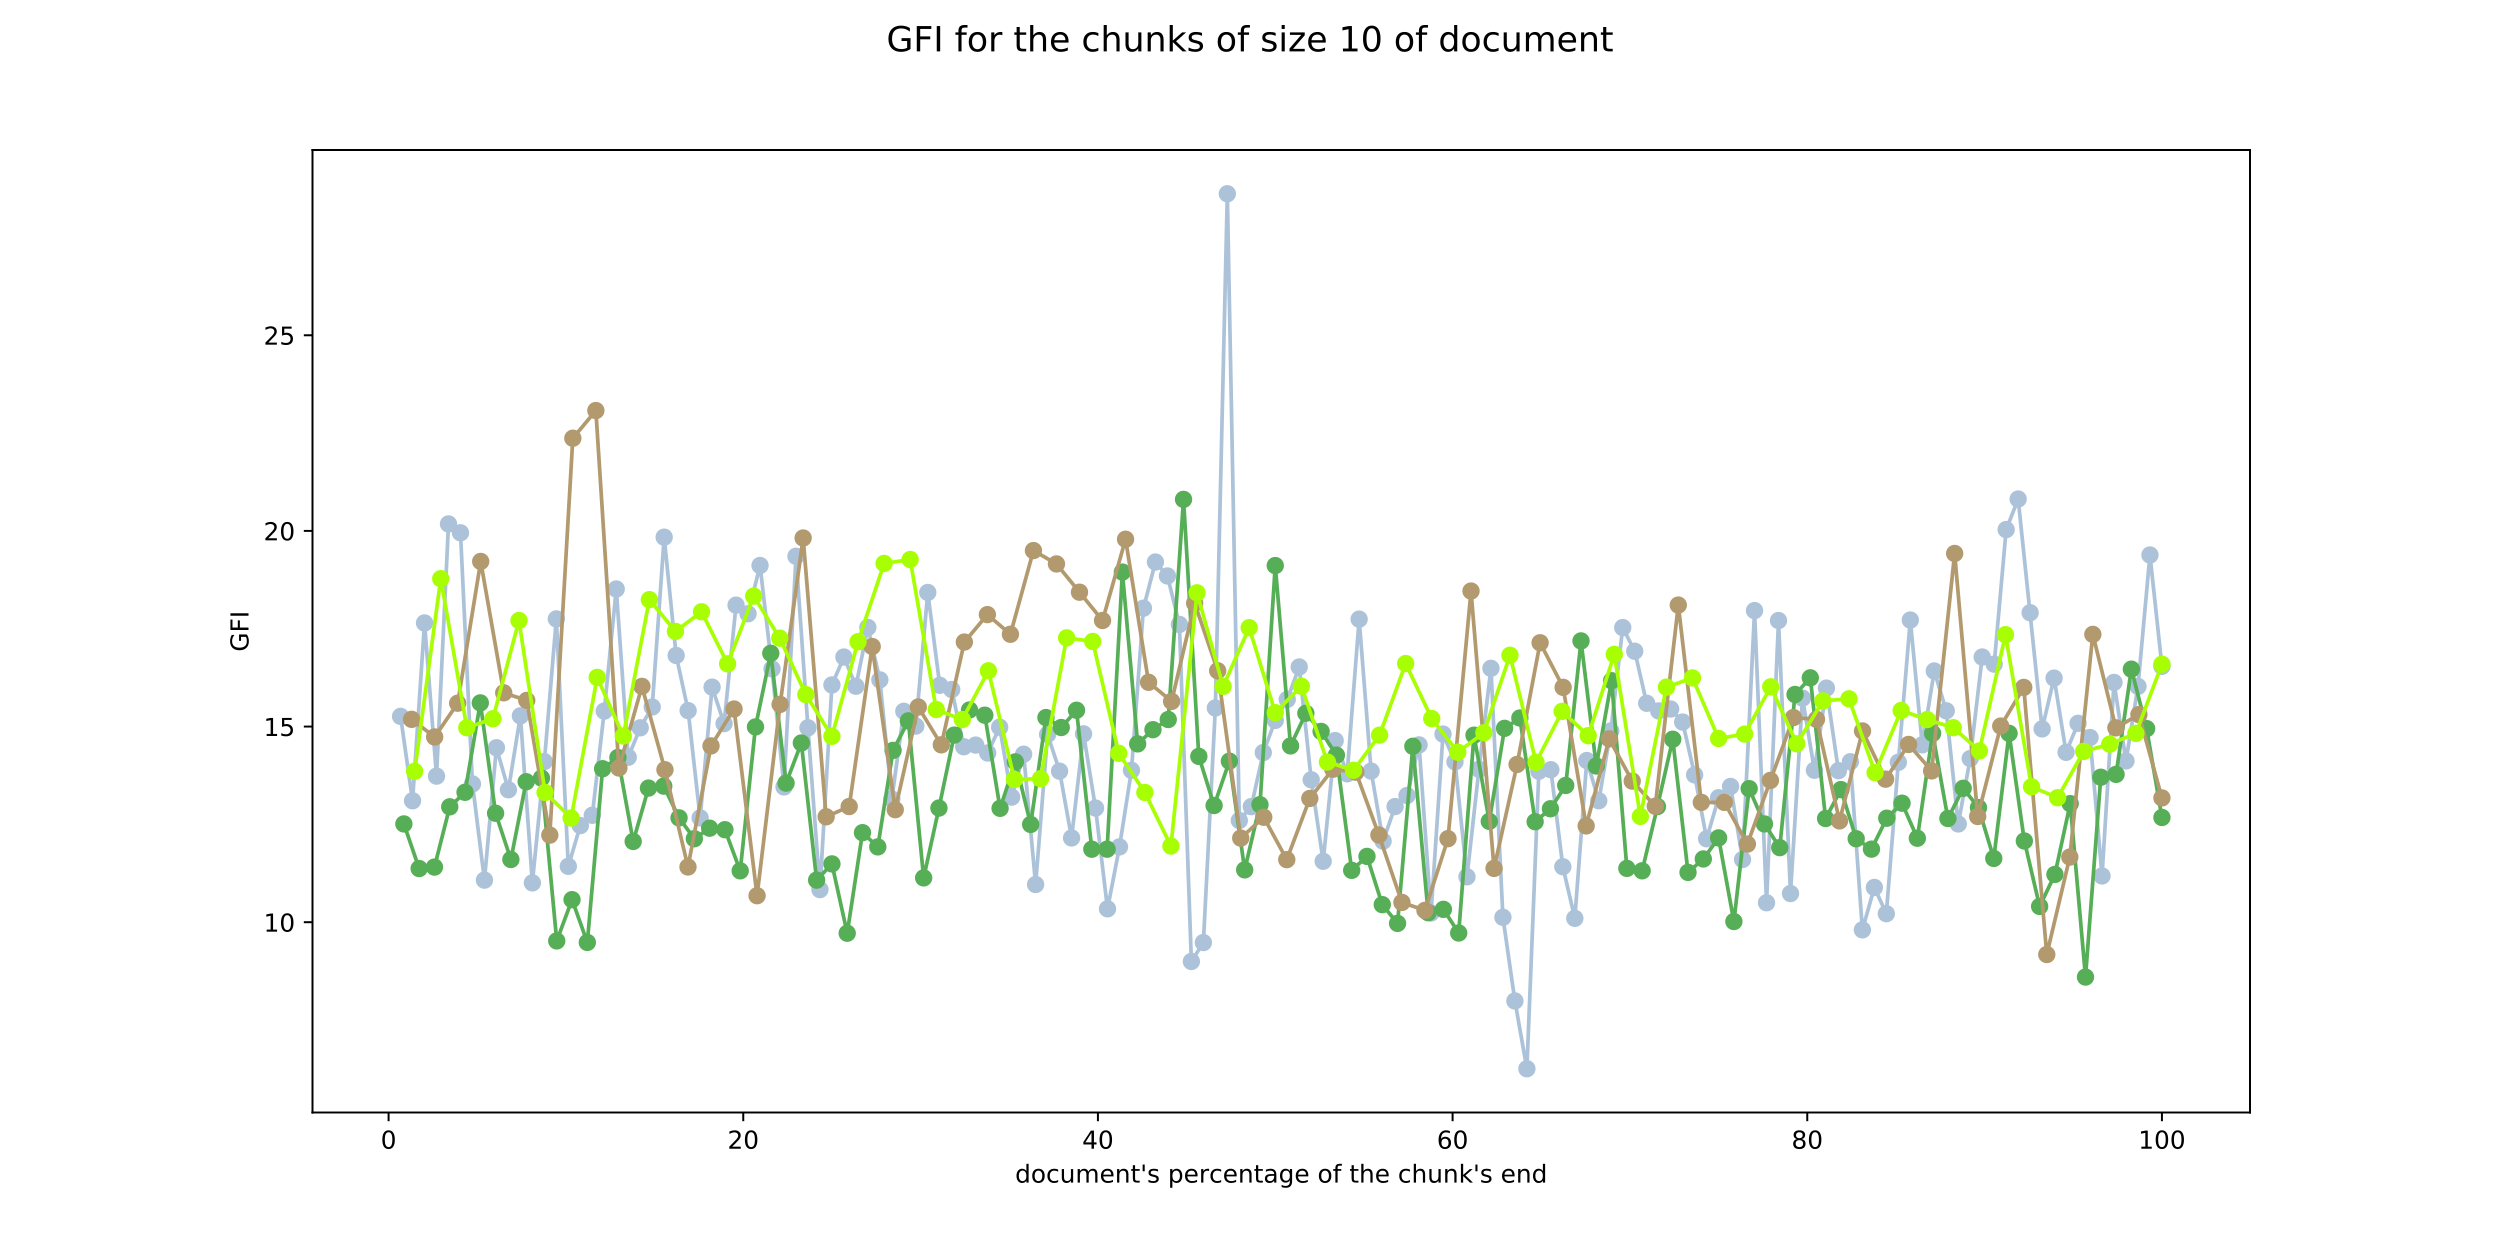 <?xml version="1.0" encoding="utf-8" standalone="no"?>
<!DOCTYPE svg PUBLIC "-//W3C//DTD SVG 1.1//EN"
  "http://www.w3.org/Graphics/SVG/1.1/DTD/svg11.dtd">
<!-- Created with matplotlib (https://matplotlib.org/) -->
<svg height="504pt" version="1.1" viewBox="0 0 1008 504" width="1008pt" xmlns="http://www.w3.org/2000/svg" xmlns:xlink="http://www.w3.org/1999/xlink">
 <defs>
  <style type="text/css">
*{stroke-linecap:butt;stroke-linejoin:round;}
  </style>
 </defs>
 <g id="figure_1">
  <g id="patch_1">
   <path d="M 0 504 
L 1008 504 
L 1008 0 
L 0 0 
z
" style="fill:#ffffff;"/>
  </g>
  <g id="axes_1">
   <g id="patch_2">
    <path d="M 126 448.56 
L 907.2 448.56 
L 907.2 60.48 
L 126 60.48 
z
" style="fill:#ffffff;"/>
   </g>
   <g id="matplotlib.axis_1">
    <g id="xtick_1">
     <g id="line2d_1">
      <defs>
       <path d="M 0 0 
L 0 3.5 
" id="m5da53207c4" style="stroke:#000000;stroke-width:0.8;"/>
      </defs>
      <g>
       <use style="stroke:#000000;stroke-width:0.8;" x="156.678" xlink:href="#m5da53207c4" y="448.56"/>
      </g>
     </g>
     <g id="text_1">
      <!-- 0 -->
      <defs>
       <path d="M 31.781 66.406 
Q 24.172 66.406 20.328 58.906 
Q 16.5 51.422 16.5 36.375 
Q 16.5 21.391 20.328 13.891 
Q 24.172 6.391 31.781 6.391 
Q 39.453 6.391 43.281 13.891 
Q 47.125 21.391 47.125 36.375 
Q 47.125 51.422 43.281 58.906 
Q 39.453 66.406 31.781 66.406 
z
M 31.781 74.219 
Q 44.047 74.219 50.516 64.516 
Q 56.984 54.828 56.984 36.375 
Q 56.984 17.969 50.516 8.266 
Q 44.047 -1.422 31.781 -1.422 
Q 19.531 -1.422 13.062 8.266 
Q 6.594 17.969 6.594 36.375 
Q 6.594 54.828 13.062 64.516 
Q 19.531 74.219 31.781 74.219 
z
" id="DejaVuSans-48"/>
      </defs>
      <g transform="translate(153.497 463.158)scale(0.1 -0.1)">
       <use xlink:href="#DejaVuSans-48"/>
      </g>
     </g>
    </g>
    <g id="xtick_2">
     <g id="line2d_2">
      <g>
       <use style="stroke:#000000;stroke-width:0.8;" x="299.681" xlink:href="#m5da53207c4" y="448.56"/>
      </g>
     </g>
     <g id="text_2">
      <!-- 20 -->
      <defs>
       <path d="M 19.188 8.297 
L 53.609 8.297 
L 53.609 0 
L 7.328 0 
L 7.328 8.297 
Q 12.938 14.109 22.625 23.891 
Q 32.328 33.688 34.812 36.531 
Q 39.547 41.844 41.422 45.531 
Q 43.312 49.219 43.312 52.781 
Q 43.312 58.594 39.234 62.25 
Q 35.156 65.922 28.609 65.922 
Q 23.969 65.922 18.812 64.312 
Q 13.672 62.703 7.812 59.422 
L 7.812 69.391 
Q 13.766 71.781 18.938 73 
Q 24.125 74.219 28.422 74.219 
Q 39.75 74.219 46.484 68.547 
Q 53.219 62.891 53.219 53.422 
Q 53.219 48.922 51.531 44.891 
Q 49.859 40.875 45.406 35.406 
Q 44.188 33.984 37.641 27.219 
Q 31.109 20.453 19.188 8.297 
z
" id="DejaVuSans-50"/>
      </defs>
      <g transform="translate(293.318 463.158)scale(0.1 -0.1)">
       <use xlink:href="#DejaVuSans-50"/>
       <use x="63.623" xlink:href="#DejaVuSans-48"/>
      </g>
     </g>
    </g>
    <g id="xtick_3">
     <g id="line2d_3">
      <g>
       <use style="stroke:#000000;stroke-width:0.8;" x="442.683" xlink:href="#m5da53207c4" y="448.56"/>
      </g>
     </g>
     <g id="text_3">
      <!-- 40 -->
      <defs>
       <path d="M 37.797 64.312 
L 12.891 25.391 
L 37.797 25.391 
z
M 35.203 72.906 
L 47.609 72.906 
L 47.609 25.391 
L 58.016 25.391 
L 58.016 17.188 
L 47.609 17.188 
L 47.609 0 
L 37.797 0 
L 37.797 17.188 
L 4.891 17.188 
L 4.891 26.703 
z
" id="DejaVuSans-52"/>
      </defs>
      <g transform="translate(436.321 463.158)scale(0.1 -0.1)">
       <use xlink:href="#DejaVuSans-52"/>
       <use x="63.623" xlink:href="#DejaVuSans-48"/>
      </g>
     </g>
    </g>
    <g id="xtick_4">
     <g id="line2d_4">
      <g>
       <use style="stroke:#000000;stroke-width:0.8;" x="585.686" xlink:href="#m5da53207c4" y="448.56"/>
      </g>
     </g>
     <g id="text_4">
      <!-- 60 -->
      <defs>
       <path d="M 33.016 40.375 
Q 26.375 40.375 22.484 35.828 
Q 18.609 31.297 18.609 23.391 
Q 18.609 15.531 22.484 10.953 
Q 26.375 6.391 33.016 6.391 
Q 39.656 6.391 43.531 10.953 
Q 47.406 15.531 47.406 23.391 
Q 47.406 31.297 43.531 35.828 
Q 39.656 40.375 33.016 40.375 
z
M 52.594 71.297 
L 52.594 62.312 
Q 48.875 64.062 45.094 64.984 
Q 41.312 65.922 37.594 65.922 
Q 27.828 65.922 22.672 59.328 
Q 17.531 52.734 16.797 39.406 
Q 19.672 43.656 24.016 45.922 
Q 28.375 48.188 33.594 48.188 
Q 44.578 48.188 50.953 41.516 
Q 57.328 34.859 57.328 23.391 
Q 57.328 12.156 50.688 5.359 
Q 44.047 -1.422 33.016 -1.422 
Q 20.359 -1.422 13.672 8.266 
Q 6.984 17.969 6.984 36.375 
Q 6.984 53.656 15.188 63.938 
Q 23.391 74.219 37.203 74.219 
Q 40.922 74.219 44.703 73.484 
Q 48.484 72.75 52.594 71.297 
z
" id="DejaVuSans-54"/>
      </defs>
      <g transform="translate(579.323 463.158)scale(0.1 -0.1)">
       <use xlink:href="#DejaVuSans-54"/>
       <use x="63.623" xlink:href="#DejaVuSans-48"/>
      </g>
     </g>
    </g>
    <g id="xtick_5">
     <g id="line2d_5">
      <g>
       <use style="stroke:#000000;stroke-width:0.8;" x="728.688" xlink:href="#m5da53207c4" y="448.56"/>
      </g>
     </g>
     <g id="text_5">
      <!-- 80 -->
      <defs>
       <path d="M 31.781 34.625 
Q 24.75 34.625 20.719 30.859 
Q 16.703 27.094 16.703 20.516 
Q 16.703 13.922 20.719 10.156 
Q 24.75 6.391 31.781 6.391 
Q 38.812 6.391 42.859 10.172 
Q 46.922 13.969 46.922 20.516 
Q 46.922 27.094 42.891 30.859 
Q 38.875 34.625 31.781 34.625 
z
M 21.922 38.812 
Q 15.578 40.375 12.031 44.719 
Q 8.5 49.078 8.5 55.328 
Q 8.5 64.062 14.719 69.141 
Q 20.953 74.219 31.781 74.219 
Q 42.672 74.219 48.875 69.141 
Q 55.078 64.062 55.078 55.328 
Q 55.078 49.078 51.531 44.719 
Q 48 40.375 41.703 38.812 
Q 48.828 37.156 52.797 32.312 
Q 56.781 27.484 56.781 20.516 
Q 56.781 9.906 50.312 4.234 
Q 43.844 -1.422 31.781 -1.422 
Q 19.734 -1.422 13.25 4.234 
Q 6.781 9.906 6.781 20.516 
Q 6.781 27.484 10.781 32.312 
Q 14.797 37.156 21.922 38.812 
z
M 18.312 54.391 
Q 18.312 48.734 21.844 45.562 
Q 25.391 42.391 31.781 42.391 
Q 38.141 42.391 41.719 45.562 
Q 45.312 48.734 45.312 54.391 
Q 45.312 60.062 41.719 63.234 
Q 38.141 66.406 31.781 66.406 
Q 25.391 66.406 21.844 63.234 
Q 18.312 60.062 18.312 54.391 
z
" id="DejaVuSans-56"/>
      </defs>
      <g transform="translate(722.326 463.158)scale(0.1 -0.1)">
       <use xlink:href="#DejaVuSans-56"/>
       <use x="63.623" xlink:href="#DejaVuSans-48"/>
      </g>
     </g>
    </g>
    <g id="xtick_6">
     <g id="line2d_6">
      <g>
       <use style="stroke:#000000;stroke-width:0.8;" x="871.691" xlink:href="#m5da53207c4" y="448.56"/>
      </g>
     </g>
     <g id="text_6">
      <!-- 100 -->
      <defs>
       <path d="M 12.406 8.297 
L 28.516 8.297 
L 28.516 63.922 
L 10.984 60.406 
L 10.984 69.391 
L 28.422 72.906 
L 38.281 72.906 
L 38.281 8.297 
L 54.391 8.297 
L 54.391 0 
L 12.406 0 
z
" id="DejaVuSans-49"/>
      </defs>
      <g transform="translate(862.147 463.158)scale(0.1 -0.1)">
       <use xlink:href="#DejaVuSans-49"/>
       <use x="63.623" xlink:href="#DejaVuSans-48"/>
       <use x="127.246" xlink:href="#DejaVuSans-48"/>
      </g>
     </g>
    </g>
    <g id="text_7">
     <!-- document's percentage of the chunk's end -->
     <defs>
      <path d="M 45.406 46.391 
L 45.406 75.984 
L 54.391 75.984 
L 54.391 0 
L 45.406 0 
L 45.406 8.203 
Q 42.578 3.328 38.25 0.953 
Q 33.938 -1.422 27.875 -1.422 
Q 17.969 -1.422 11.734 6.484 
Q 5.516 14.406 5.516 27.297 
Q 5.516 40.188 11.734 48.094 
Q 17.969 56 27.875 56 
Q 33.938 56 38.25 53.625 
Q 42.578 51.266 45.406 46.391 
z
M 14.797 27.297 
Q 14.797 17.391 18.875 11.75 
Q 22.953 6.109 30.078 6.109 
Q 37.203 6.109 41.297 11.75 
Q 45.406 17.391 45.406 27.297 
Q 45.406 37.203 41.297 42.844 
Q 37.203 48.484 30.078 48.484 
Q 22.953 48.484 18.875 42.844 
Q 14.797 37.203 14.797 27.297 
z
" id="DejaVuSans-100"/>
      <path d="M 30.609 48.391 
Q 23.391 48.391 19.188 42.75 
Q 14.984 37.109 14.984 27.297 
Q 14.984 17.484 19.156 11.844 
Q 23.344 6.203 30.609 6.203 
Q 37.797 6.203 41.984 11.859 
Q 46.188 17.531 46.188 27.297 
Q 46.188 37.016 41.984 42.703 
Q 37.797 48.391 30.609 48.391 
z
M 30.609 56 
Q 42.328 56 49.016 48.375 
Q 55.719 40.766 55.719 27.297 
Q 55.719 13.875 49.016 6.219 
Q 42.328 -1.422 30.609 -1.422 
Q 18.844 -1.422 12.172 6.219 
Q 5.516 13.875 5.516 27.297 
Q 5.516 40.766 12.172 48.375 
Q 18.844 56 30.609 56 
z
" id="DejaVuSans-111"/>
      <path d="M 48.781 52.594 
L 48.781 44.188 
Q 44.969 46.297 41.141 47.344 
Q 37.312 48.391 33.406 48.391 
Q 24.656 48.391 19.812 42.844 
Q 14.984 37.312 14.984 27.297 
Q 14.984 17.281 19.812 11.734 
Q 24.656 6.203 33.406 6.203 
Q 37.312 6.203 41.141 7.25 
Q 44.969 8.297 48.781 10.406 
L 48.781 2.094 
Q 45.016 0.344 40.984 -0.531 
Q 36.969 -1.422 32.422 -1.422 
Q 20.062 -1.422 12.781 6.344 
Q 5.516 14.109 5.516 27.297 
Q 5.516 40.672 12.859 48.328 
Q 20.219 56 33.016 56 
Q 37.156 56 41.109 55.141 
Q 45.062 54.297 48.781 52.594 
z
" id="DejaVuSans-99"/>
      <path d="M 8.5 21.578 
L 8.5 54.688 
L 17.484 54.688 
L 17.484 21.922 
Q 17.484 14.156 20.5 10.266 
Q 23.531 6.391 29.594 6.391 
Q 36.859 6.391 41.078 11.031 
Q 45.312 15.672 45.312 23.688 
L 45.312 54.688 
L 54.297 54.688 
L 54.297 0 
L 45.312 0 
L 45.312 8.406 
Q 42.047 3.422 37.719 1 
Q 33.406 -1.422 27.688 -1.422 
Q 18.266 -1.422 13.375 4.438 
Q 8.5 10.297 8.5 21.578 
z
M 31.109 56 
z
" id="DejaVuSans-117"/>
      <path d="M 52 44.188 
Q 55.375 50.25 60.062 53.125 
Q 64.75 56 71.094 56 
Q 79.641 56 84.281 50.016 
Q 88.922 44.047 88.922 33.016 
L 88.922 0 
L 79.891 0 
L 79.891 32.719 
Q 79.891 40.578 77.094 44.375 
Q 74.312 48.188 68.609 48.188 
Q 61.625 48.188 57.562 43.547 
Q 53.516 38.922 53.516 30.906 
L 53.516 0 
L 44.484 0 
L 44.484 32.719 
Q 44.484 40.625 41.703 44.406 
Q 38.922 48.188 33.109 48.188 
Q 26.219 48.188 22.156 43.531 
Q 18.109 38.875 18.109 30.906 
L 18.109 0 
L 9.078 0 
L 9.078 54.688 
L 18.109 54.688 
L 18.109 46.188 
Q 21.188 51.219 25.484 53.609 
Q 29.781 56 35.688 56 
Q 41.656 56 45.828 52.969 
Q 50 49.953 52 44.188 
z
" id="DejaVuSans-109"/>
      <path d="M 56.203 29.594 
L 56.203 25.203 
L 14.891 25.203 
Q 15.484 15.922 20.484 11.062 
Q 25.484 6.203 34.422 6.203 
Q 39.594 6.203 44.453 7.469 
Q 49.312 8.734 54.109 11.281 
L 54.109 2.781 
Q 49.266 0.734 44.188 -0.344 
Q 39.109 -1.422 33.891 -1.422 
Q 20.797 -1.422 13.156 6.188 
Q 5.516 13.812 5.516 26.812 
Q 5.516 40.234 12.766 48.109 
Q 20.016 56 32.328 56 
Q 43.359 56 49.781 48.891 
Q 56.203 41.797 56.203 29.594 
z
M 47.219 32.234 
Q 47.125 39.594 43.094 43.984 
Q 39.062 48.391 32.422 48.391 
Q 24.906 48.391 20.391 44.141 
Q 15.875 39.891 15.188 32.172 
z
" id="DejaVuSans-101"/>
      <path d="M 54.891 33.016 
L 54.891 0 
L 45.906 0 
L 45.906 32.719 
Q 45.906 40.484 42.875 44.328 
Q 39.844 48.188 33.797 48.188 
Q 26.516 48.188 22.312 43.547 
Q 18.109 38.922 18.109 30.906 
L 18.109 0 
L 9.078 0 
L 9.078 54.688 
L 18.109 54.688 
L 18.109 46.188 
Q 21.344 51.125 25.703 53.562 
Q 30.078 56 35.797 56 
Q 45.219 56 50.047 50.172 
Q 54.891 44.344 54.891 33.016 
z
" id="DejaVuSans-110"/>
      <path d="M 18.312 70.219 
L 18.312 54.688 
L 36.812 54.688 
L 36.812 47.703 
L 18.312 47.703 
L 18.312 18.016 
Q 18.312 11.328 20.141 9.422 
Q 21.969 7.516 27.594 7.516 
L 36.812 7.516 
L 36.812 0 
L 27.594 0 
Q 17.188 0 13.234 3.875 
Q 9.281 7.766 9.281 18.016 
L 9.281 47.703 
L 2.688 47.703 
L 2.688 54.688 
L 9.281 54.688 
L 9.281 70.219 
z
" id="DejaVuSans-116"/>
      <path d="M 17.922 72.906 
L 17.922 45.797 
L 9.625 45.797 
L 9.625 72.906 
z
" id="DejaVuSans-39"/>
      <path d="M 44.281 53.078 
L 44.281 44.578 
Q 40.484 46.531 36.375 47.5 
Q 32.281 48.484 27.875 48.484 
Q 21.188 48.484 17.844 46.438 
Q 14.5 44.391 14.5 40.281 
Q 14.5 37.156 16.891 35.375 
Q 19.281 33.594 26.516 31.984 
L 29.594 31.297 
Q 39.156 29.25 43.188 25.516 
Q 47.219 21.781 47.219 15.094 
Q 47.219 7.469 41.188 3.016 
Q 35.156 -1.422 24.609 -1.422 
Q 20.219 -1.422 15.453 -0.562 
Q 10.688 0.297 5.422 2 
L 5.422 11.281 
Q 10.406 8.688 15.234 7.391 
Q 20.062 6.109 24.812 6.109 
Q 31.156 6.109 34.562 8.281 
Q 37.984 10.453 37.984 14.406 
Q 37.984 18.062 35.516 20.016 
Q 33.062 21.969 24.703 23.781 
L 21.578 24.516 
Q 13.234 26.266 9.516 29.906 
Q 5.812 33.547 5.812 39.891 
Q 5.812 47.609 11.281 51.797 
Q 16.75 56 26.812 56 
Q 31.781 56 36.172 55.266 
Q 40.578 54.547 44.281 53.078 
z
" id="DejaVuSans-115"/>
      <path id="DejaVuSans-32"/>
      <path d="M 18.109 8.203 
L 18.109 -20.797 
L 9.078 -20.797 
L 9.078 54.688 
L 18.109 54.688 
L 18.109 46.391 
Q 20.953 51.266 25.266 53.625 
Q 29.594 56 35.594 56 
Q 45.562 56 51.781 48.094 
Q 58.016 40.188 58.016 27.297 
Q 58.016 14.406 51.781 6.484 
Q 45.562 -1.422 35.594 -1.422 
Q 29.594 -1.422 25.266 0.953 
Q 20.953 3.328 18.109 8.203 
z
M 48.688 27.297 
Q 48.688 37.203 44.609 42.844 
Q 40.531 48.484 33.406 48.484 
Q 26.266 48.484 22.188 42.844 
Q 18.109 37.203 18.109 27.297 
Q 18.109 17.391 22.188 11.75 
Q 26.266 6.109 33.406 6.109 
Q 40.531 6.109 44.609 11.75 
Q 48.688 17.391 48.688 27.297 
z
" id="DejaVuSans-112"/>
      <path d="M 41.109 46.297 
Q 39.594 47.172 37.812 47.578 
Q 36.031 48 33.891 48 
Q 26.266 48 22.188 43.047 
Q 18.109 38.094 18.109 28.812 
L 18.109 0 
L 9.078 0 
L 9.078 54.688 
L 18.109 54.688 
L 18.109 46.188 
Q 20.953 51.172 25.484 53.578 
Q 30.031 56 36.531 56 
Q 37.453 56 38.578 55.875 
Q 39.703 55.766 41.062 55.516 
z
" id="DejaVuSans-114"/>
      <path d="M 34.281 27.484 
Q 23.391 27.484 19.188 25 
Q 14.984 22.516 14.984 16.5 
Q 14.984 11.719 18.141 8.906 
Q 21.297 6.109 26.703 6.109 
Q 34.188 6.109 38.703 11.406 
Q 43.219 16.703 43.219 25.484 
L 43.219 27.484 
z
M 52.203 31.203 
L 52.203 0 
L 43.219 0 
L 43.219 8.297 
Q 40.141 3.328 35.547 0.953 
Q 30.953 -1.422 24.312 -1.422 
Q 15.922 -1.422 10.953 3.297 
Q 6 8.016 6 15.922 
Q 6 25.141 12.172 29.828 
Q 18.359 34.516 30.609 34.516 
L 43.219 34.516 
L 43.219 35.406 
Q 43.219 41.609 39.141 45 
Q 35.062 48.391 27.688 48.391 
Q 23 48.391 18.547 47.266 
Q 14.109 46.141 10.016 43.891 
L 10.016 52.203 
Q 14.938 54.109 19.578 55.047 
Q 24.219 56 28.609 56 
Q 40.484 56 46.344 49.844 
Q 52.203 43.703 52.203 31.203 
z
" id="DejaVuSans-97"/>
      <path d="M 45.406 27.984 
Q 45.406 37.75 41.375 43.109 
Q 37.359 48.484 30.078 48.484 
Q 22.859 48.484 18.828 43.109 
Q 14.797 37.75 14.797 27.984 
Q 14.797 18.266 18.828 12.891 
Q 22.859 7.516 30.078 7.516 
Q 37.359 7.516 41.375 12.891 
Q 45.406 18.266 45.406 27.984 
z
M 54.391 6.781 
Q 54.391 -7.172 48.188 -13.984 
Q 42 -20.797 29.203 -20.797 
Q 24.469 -20.797 20.266 -20.094 
Q 16.062 -19.391 12.109 -17.922 
L 12.109 -9.188 
Q 16.062 -11.328 19.922 -12.344 
Q 23.781 -13.375 27.781 -13.375 
Q 36.625 -13.375 41.016 -8.766 
Q 45.406 -4.156 45.406 5.172 
L 45.406 9.625 
Q 42.625 4.781 38.281 2.391 
Q 33.938 0 27.875 0 
Q 17.828 0 11.672 7.656 
Q 5.516 15.328 5.516 27.984 
Q 5.516 40.672 11.672 48.328 
Q 17.828 56 27.875 56 
Q 33.938 56 38.281 53.609 
Q 42.625 51.219 45.406 46.391 
L 45.406 54.688 
L 54.391 54.688 
z
" id="DejaVuSans-103"/>
      <path d="M 37.109 75.984 
L 37.109 68.5 
L 28.516 68.5 
Q 23.688 68.5 21.797 66.547 
Q 19.922 64.594 19.922 59.516 
L 19.922 54.688 
L 34.719 54.688 
L 34.719 47.703 
L 19.922 47.703 
L 19.922 0 
L 10.891 0 
L 10.891 47.703 
L 2.297 47.703 
L 2.297 54.688 
L 10.891 54.688 
L 10.891 58.5 
Q 10.891 67.625 15.141 71.797 
Q 19.391 75.984 28.609 75.984 
z
" id="DejaVuSans-102"/>
      <path d="M 54.891 33.016 
L 54.891 0 
L 45.906 0 
L 45.906 32.719 
Q 45.906 40.484 42.875 44.328 
Q 39.844 48.188 33.797 48.188 
Q 26.516 48.188 22.312 43.547 
Q 18.109 38.922 18.109 30.906 
L 18.109 0 
L 9.078 0 
L 9.078 75.984 
L 18.109 75.984 
L 18.109 46.188 
Q 21.344 51.125 25.703 53.562 
Q 30.078 56 35.797 56 
Q 45.219 56 50.047 50.172 
Q 54.891 44.344 54.891 33.016 
z
" id="DejaVuSans-104"/>
      <path d="M 9.078 75.984 
L 18.109 75.984 
L 18.109 31.109 
L 44.922 54.688 
L 56.391 54.688 
L 27.391 29.109 
L 57.625 0 
L 45.906 0 
L 18.109 26.703 
L 18.109 0 
L 9.078 0 
z
" id="DejaVuSans-107"/>
     </defs>
     <g transform="translate(409.3 476.837)scale(0.1 -0.1)">
      <use xlink:href="#DejaVuSans-100"/>
      <use x="63.477" xlink:href="#DejaVuSans-111"/>
      <use x="124.658" xlink:href="#DejaVuSans-99"/>
      <use x="179.639" xlink:href="#DejaVuSans-117"/>
      <use x="243.018" xlink:href="#DejaVuSans-109"/>
      <use x="340.43" xlink:href="#DejaVuSans-101"/>
      <use x="401.953" xlink:href="#DejaVuSans-110"/>
      <use x="465.332" xlink:href="#DejaVuSans-116"/>
      <use x="504.541" xlink:href="#DejaVuSans-39"/>
      <use x="532.031" xlink:href="#DejaVuSans-115"/>
      <use x="584.131" xlink:href="#DejaVuSans-32"/>
      <use x="615.918" xlink:href="#DejaVuSans-112"/>
      <use x="679.395" xlink:href="#DejaVuSans-101"/>
      <use x="740.918" xlink:href="#DejaVuSans-114"/>
      <use x="782" xlink:href="#DejaVuSans-99"/>
      <use x="836.98" xlink:href="#DejaVuSans-101"/>
      <use x="898.504" xlink:href="#DejaVuSans-110"/>
      <use x="961.883" xlink:href="#DejaVuSans-116"/>
      <use x="1001.092" xlink:href="#DejaVuSans-97"/>
      <use x="1062.371" xlink:href="#DejaVuSans-103"/>
      <use x="1125.848" xlink:href="#DejaVuSans-101"/>
      <use x="1187.371" xlink:href="#DejaVuSans-32"/>
      <use x="1219.158" xlink:href="#DejaVuSans-111"/>
      <use x="1280.34" xlink:href="#DejaVuSans-102"/>
      <use x="1315.545" xlink:href="#DejaVuSans-32"/>
      <use x="1347.332" xlink:href="#DejaVuSans-116"/>
      <use x="1386.541" xlink:href="#DejaVuSans-104"/>
      <use x="1449.92" xlink:href="#DejaVuSans-101"/>
      <use x="1511.443" xlink:href="#DejaVuSans-32"/>
      <use x="1543.23" xlink:href="#DejaVuSans-99"/>
      <use x="1598.211" xlink:href="#DejaVuSans-104"/>
      <use x="1661.59" xlink:href="#DejaVuSans-117"/>
      <use x="1724.969" xlink:href="#DejaVuSans-110"/>
      <use x="1788.348" xlink:href="#DejaVuSans-107"/>
      <use x="1846.258" xlink:href="#DejaVuSans-39"/>
      <use x="1873.748" xlink:href="#DejaVuSans-115"/>
      <use x="1925.848" xlink:href="#DejaVuSans-32"/>
      <use x="1957.635" xlink:href="#DejaVuSans-101"/>
      <use x="2019.158" xlink:href="#DejaVuSans-110"/>
      <use x="2082.537" xlink:href="#DejaVuSans-100"/>
     </g>
    </g>
   </g>
   <g id="matplotlib.axis_2">
    <g id="ytick_1">
     <g id="line2d_7">
      <defs>
       <path d="M 0 0 
L -3.5 0 
" id="m4f3a447e7a" style="stroke:#000000;stroke-width:0.8;"/>
      </defs>
      <g>
       <use style="stroke:#000000;stroke-width:0.8;" x="126" xlink:href="#m4f3a447e7a" y="371.84"/>
      </g>
     </g>
     <g id="text_8">
      <!-- 10 -->
      <g transform="translate(106.275 375.639)scale(0.1 -0.1)">
       <use xlink:href="#DejaVuSans-49"/>
       <use x="63.623" xlink:href="#DejaVuSans-48"/>
      </g>
     </g>
    </g>
    <g id="ytick_2">
     <g id="line2d_8">
      <g>
       <use style="stroke:#000000;stroke-width:0.8;" x="126" xlink:href="#m4f3a447e7a" y="292.95"/>
      </g>
     </g>
     <g id="text_9">
      <!-- 15 -->
      <defs>
       <path d="M 10.797 72.906 
L 49.516 72.906 
L 49.516 64.594 
L 19.828 64.594 
L 19.828 46.734 
Q 21.969 47.469 24.109 47.828 
Q 26.266 48.188 28.422 48.188 
Q 40.625 48.188 47.75 41.5 
Q 54.891 34.812 54.891 23.391 
Q 54.891 11.625 47.562 5.094 
Q 40.234 -1.422 26.906 -1.422 
Q 22.312 -1.422 17.547 -0.641 
Q 12.797 0.141 7.719 1.703 
L 7.719 11.625 
Q 12.109 9.234 16.797 8.062 
Q 21.484 6.891 26.703 6.891 
Q 35.156 6.891 40.078 11.328 
Q 45.016 15.766 45.016 23.391 
Q 45.016 31 40.078 35.438 
Q 35.156 39.891 26.703 39.891 
Q 22.75 39.891 18.812 39.016 
Q 14.891 38.141 10.797 36.281 
z
" id="DejaVuSans-53"/>
      </defs>
      <g transform="translate(106.275 296.749)scale(0.1 -0.1)">
       <use xlink:href="#DejaVuSans-49"/>
       <use x="63.623" xlink:href="#DejaVuSans-53"/>
      </g>
     </g>
    </g>
    <g id="ytick_3">
     <g id="line2d_9">
      <g>
       <use style="stroke:#000000;stroke-width:0.8;" x="126" xlink:href="#m4f3a447e7a" y="214.061"/>
      </g>
     </g>
     <g id="text_10">
      <!-- 20 -->
      <g transform="translate(106.275 217.86)scale(0.1 -0.1)">
       <use xlink:href="#DejaVuSans-50"/>
       <use x="63.623" xlink:href="#DejaVuSans-48"/>
      </g>
     </g>
    </g>
    <g id="ytick_4">
     <g id="line2d_10">
      <g>
       <use style="stroke:#000000;stroke-width:0.8;" x="126" xlink:href="#m4f3a447e7a" y="135.171"/>
      </g>
     </g>
     <g id="text_11">
      <!-- 25 -->
      <g transform="translate(106.275 138.971)scale(0.1 -0.1)">
       <use xlink:href="#DejaVuSans-50"/>
       <use x="63.623" xlink:href="#DejaVuSans-53"/>
      </g>
     </g>
    </g>
    <g id="text_12">
     <!-- GFI -->
     <defs>
      <path d="M 59.516 10.406 
L 59.516 29.984 
L 43.406 29.984 
L 43.406 38.094 
L 69.281 38.094 
L 69.281 6.781 
Q 63.578 2.734 56.688 0.656 
Q 49.812 -1.422 42 -1.422 
Q 24.906 -1.422 15.25 8.562 
Q 5.609 18.562 5.609 36.375 
Q 5.609 54.25 15.25 64.234 
Q 24.906 74.219 42 74.219 
Q 49.125 74.219 55.547 72.453 
Q 61.969 70.703 67.391 67.281 
L 67.391 56.781 
Q 61.922 61.422 55.766 63.766 
Q 49.609 66.109 42.828 66.109 
Q 29.438 66.109 22.719 58.641 
Q 16.016 51.172 16.016 36.375 
Q 16.016 21.625 22.719 14.156 
Q 29.438 6.688 42.828 6.688 
Q 48.047 6.688 52.141 7.594 
Q 56.25 8.5 59.516 10.406 
z
" id="DejaVuSans-71"/>
      <path d="M 9.812 72.906 
L 51.703 72.906 
L 51.703 64.594 
L 19.672 64.594 
L 19.672 43.109 
L 48.578 43.109 
L 48.578 34.812 
L 19.672 34.812 
L 19.672 0 
L 9.812 0 
z
" id="DejaVuSans-70"/>
      <path d="M 9.812 72.906 
L 19.672 72.906 
L 19.672 0 
L 9.812 0 
z
" id="DejaVuSans-73"/>
     </defs>
     <g transform="translate(100.195 262.745)rotate(-90)scale(0.1 -0.1)">
      <use xlink:href="#DejaVuSans-71"/>
      <use x="77.49" xlink:href="#DejaVuSans-70"/>
      <use x="135.01" xlink:href="#DejaVuSans-73"/>
     </g>
    </g>
   </g>
   <g id="line2d_11">
    <path clip-path="url(#pb4d6e32ff7)" d="M 161.509 288.831 
L 166.34 322.87 
L 171.171 251.177 
L 176.003 312.936 
L 180.834 211.251 
L 185.665 214.826 
L 190.496 316.093 
L 195.327 354.867 
L 200.158 301.489 
L 204.99 318.439 
L 209.821 288.635 
L 214.652 355.972 
L 219.483 307.07 
L 224.314 249.548 
L 229.145 349.309 
L 233.977 332.882 
L 238.808 328.731 
L 243.639 286.723 
L 248.47 237.486 
L 253.301 305.325 
L 258.132 293.461 
L 262.964 285.057 
L 267.795 216.593 
L 272.626 264.28 
L 277.457 286.522 
L 282.288 329.773 
L 287.119 277.056 
L 291.951 291.765 
L 296.782 243.995 
L 301.613 247.469 
L 306.444 227.999 
L 311.275 269.7 
L 316.106 317.292 
L 320.938 224.293 
L 325.769 293.449 
L 330.6 358.684 
L 335.431 276.175 
L 340.262 264.914 
L 345.094 276.69 
L 349.925 252.977 
L 354.756 274.121 
L 359.587 322.161 
L 364.418 286.781 
L 369.249 292.753 
L 374.081 238.884 
L 378.912 276.311 
L 383.743 278.007 
L 388.574 301.085 
L 393.405 300.418 
L 398.236 303.602 
L 403.068 293.22 
L 407.899 321.398 
L 412.73 304.105 
L 417.561 356.636 
L 422.392 296.106 
L 427.223 310.942 
L 432.055 337.86 
L 436.886 295.891 
L 441.717 325.806 
L 446.548 366.434 
L 451.379 341.464 
L 456.21 310.595 
L 461.042 245.221 
L 465.873 226.609 
L 470.704 232.227 
L 475.535 251.775 
L 480.366 387.662 
L 485.197 380.044 
L 490.029 285.457 
L 494.86 78.12 
L 499.691 330.817 
L 504.522 325.232 
L 509.353 303.424 
L 514.184 290.475 
L 519.016 282.005 
L 523.847 268.925 
L 528.678 314.402 
L 533.509 347.262 
L 538.34 298.6 
L 543.171 311.985 
L 548.003 249.638 
L 552.834 310.912 
L 557.665 339.143 
L 562.496 325.205 
L 567.327 320.754 
L 572.158 300.348 
L 576.99 368.11 
L 581.821 295.991 
L 586.652 307.165 
L 591.483 353.526 
L 596.314 310.161 
L 601.145 269.466 
L 605.977 369.86 
L 610.808 403.583 
L 615.639 430.92 
L 620.47 310.961 
L 625.301 310.355 
L 630.132 349.462 
L 634.964 370.267 
L 639.795 306.644 
L 644.626 322.865 
L 649.457 294.73 
L 654.288 253.034 
L 659.119 262.575 
L 663.951 283.561 
L 668.782 286.639 
L 673.613 285.879 
L 678.444 291.136 
L 683.275 312.439 
L 688.106 338.192 
L 692.938 321.639 
L 697.769 317.101 
L 702.6 346.549 
L 707.431 246.186 
L 712.262 363.99 
L 717.094 250.205 
L 721.925 360.273 
L 726.756 281.483 
L 731.587 310.56 
L 736.418 277.447 
L 741.249 310.737 
L 746.081 307.135 
L 750.912 374.921 
L 755.743 357.824 
L 760.574 368.397 
L 765.405 307.366 
L 770.236 250.004 
L 775.068 300.314 
L 779.899 270.549 
L 784.73 286.584 
L 789.561 332.22 
L 794.392 305.847 
L 799.223 264.914 
L 804.055 267.786 
L 808.886 213.526 
L 813.717 201.21 
L 823.379 293.898 
L 828.21 273.423 
L 833.042 303.338 
L 837.873 291.641 
L 842.704 297.387 
L 847.535 353.181 
L 852.366 275.154 
L 857.197 306.806 
L 862.029 276.751 
L 866.86 223.772 
L 871.691 268.66 
L 871.691 268.66 
" style="fill:none;stroke:#acc2d9;stroke-linecap:square;stroke-width:1.5;"/>
    <defs>
     <path d="M 0 3 
C 0.796 3 1.559 2.684 2.121 2.121 
C 2.684 1.559 3 0.796 3 0 
C 3 -0.796 2.684 -1.559 2.121 -2.121 
C 1.559 -2.684 0.796 -3 0 -3 
C -0.796 -3 -1.559 -2.684 -2.121 -2.121 
C -2.684 -1.559 -3 -0.796 -3 0 
C -3 0.796 -2.684 1.559 -2.121 2.121 
C -1.559 2.684 -0.796 3 0 3 
z
" id="m635442d517" style="stroke:#acc2d9;"/>
    </defs>
    <g clip-path="url(#pb4d6e32ff7)">
     <use style="fill:#acc2d9;stroke:#acc2d9;" x="161.509" xlink:href="#m635442d517" y="288.831"/>
     <use style="fill:#acc2d9;stroke:#acc2d9;" x="166.34" xlink:href="#m635442d517" y="322.87"/>
     <use style="fill:#acc2d9;stroke:#acc2d9;" x="171.171" xlink:href="#m635442d517" y="251.177"/>
     <use style="fill:#acc2d9;stroke:#acc2d9;" x="176.003" xlink:href="#m635442d517" y="312.936"/>
     <use style="fill:#acc2d9;stroke:#acc2d9;" x="180.834" xlink:href="#m635442d517" y="211.251"/>
     <use style="fill:#acc2d9;stroke:#acc2d9;" x="185.665" xlink:href="#m635442d517" y="214.826"/>
     <use style="fill:#acc2d9;stroke:#acc2d9;" x="190.496" xlink:href="#m635442d517" y="316.093"/>
     <use style="fill:#acc2d9;stroke:#acc2d9;" x="195.327" xlink:href="#m635442d517" y="354.867"/>
     <use style="fill:#acc2d9;stroke:#acc2d9;" x="200.158" xlink:href="#m635442d517" y="301.489"/>
     <use style="fill:#acc2d9;stroke:#acc2d9;" x="204.99" xlink:href="#m635442d517" y="318.439"/>
     <use style="fill:#acc2d9;stroke:#acc2d9;" x="209.821" xlink:href="#m635442d517" y="288.635"/>
     <use style="fill:#acc2d9;stroke:#acc2d9;" x="214.652" xlink:href="#m635442d517" y="355.972"/>
     <use style="fill:#acc2d9;stroke:#acc2d9;" x="219.483" xlink:href="#m635442d517" y="307.07"/>
     <use style="fill:#acc2d9;stroke:#acc2d9;" x="224.314" xlink:href="#m635442d517" y="249.548"/>
     <use style="fill:#acc2d9;stroke:#acc2d9;" x="229.145" xlink:href="#m635442d517" y="349.309"/>
     <use style="fill:#acc2d9;stroke:#acc2d9;" x="233.977" xlink:href="#m635442d517" y="332.882"/>
     <use style="fill:#acc2d9;stroke:#acc2d9;" x="238.808" xlink:href="#m635442d517" y="328.731"/>
     <use style="fill:#acc2d9;stroke:#acc2d9;" x="243.639" xlink:href="#m635442d517" y="286.723"/>
     <use style="fill:#acc2d9;stroke:#acc2d9;" x="248.47" xlink:href="#m635442d517" y="237.486"/>
     <use style="fill:#acc2d9;stroke:#acc2d9;" x="253.301" xlink:href="#m635442d517" y="305.325"/>
     <use style="fill:#acc2d9;stroke:#acc2d9;" x="258.132" xlink:href="#m635442d517" y="293.461"/>
     <use style="fill:#acc2d9;stroke:#acc2d9;" x="262.964" xlink:href="#m635442d517" y="285.057"/>
     <use style="fill:#acc2d9;stroke:#acc2d9;" x="267.795" xlink:href="#m635442d517" y="216.593"/>
     <use style="fill:#acc2d9;stroke:#acc2d9;" x="272.626" xlink:href="#m635442d517" y="264.28"/>
     <use style="fill:#acc2d9;stroke:#acc2d9;" x="277.457" xlink:href="#m635442d517" y="286.522"/>
     <use style="fill:#acc2d9;stroke:#acc2d9;" x="282.288" xlink:href="#m635442d517" y="329.773"/>
     <use style="fill:#acc2d9;stroke:#acc2d9;" x="287.119" xlink:href="#m635442d517" y="277.056"/>
     <use style="fill:#acc2d9;stroke:#acc2d9;" x="291.951" xlink:href="#m635442d517" y="291.765"/>
     <use style="fill:#acc2d9;stroke:#acc2d9;" x="296.782" xlink:href="#m635442d517" y="243.995"/>
     <use style="fill:#acc2d9;stroke:#acc2d9;" x="301.613" xlink:href="#m635442d517" y="247.469"/>
     <use style="fill:#acc2d9;stroke:#acc2d9;" x="306.444" xlink:href="#m635442d517" y="227.999"/>
     <use style="fill:#acc2d9;stroke:#acc2d9;" x="311.275" xlink:href="#m635442d517" y="269.7"/>
     <use style="fill:#acc2d9;stroke:#acc2d9;" x="316.106" xlink:href="#m635442d517" y="317.292"/>
     <use style="fill:#acc2d9;stroke:#acc2d9;" x="320.938" xlink:href="#m635442d517" y="224.293"/>
     <use style="fill:#acc2d9;stroke:#acc2d9;" x="325.769" xlink:href="#m635442d517" y="293.449"/>
     <use style="fill:#acc2d9;stroke:#acc2d9;" x="330.6" xlink:href="#m635442d517" y="358.684"/>
     <use style="fill:#acc2d9;stroke:#acc2d9;" x="335.431" xlink:href="#m635442d517" y="276.175"/>
     <use style="fill:#acc2d9;stroke:#acc2d9;" x="340.262" xlink:href="#m635442d517" y="264.914"/>
     <use style="fill:#acc2d9;stroke:#acc2d9;" x="345.094" xlink:href="#m635442d517" y="276.69"/>
     <use style="fill:#acc2d9;stroke:#acc2d9;" x="349.925" xlink:href="#m635442d517" y="252.977"/>
     <use style="fill:#acc2d9;stroke:#acc2d9;" x="354.756" xlink:href="#m635442d517" y="274.121"/>
     <use style="fill:#acc2d9;stroke:#acc2d9;" x="359.587" xlink:href="#m635442d517" y="322.161"/>
     <use style="fill:#acc2d9;stroke:#acc2d9;" x="364.418" xlink:href="#m635442d517" y="286.781"/>
     <use style="fill:#acc2d9;stroke:#acc2d9;" x="369.249" xlink:href="#m635442d517" y="292.753"/>
     <use style="fill:#acc2d9;stroke:#acc2d9;" x="374.081" xlink:href="#m635442d517" y="238.884"/>
     <use style="fill:#acc2d9;stroke:#acc2d9;" x="378.912" xlink:href="#m635442d517" y="276.311"/>
     <use style="fill:#acc2d9;stroke:#acc2d9;" x="383.743" xlink:href="#m635442d517" y="278.007"/>
     <use style="fill:#acc2d9;stroke:#acc2d9;" x="388.574" xlink:href="#m635442d517" y="301.085"/>
     <use style="fill:#acc2d9;stroke:#acc2d9;" x="393.405" xlink:href="#m635442d517" y="300.418"/>
     <use style="fill:#acc2d9;stroke:#acc2d9;" x="398.236" xlink:href="#m635442d517" y="303.602"/>
     <use style="fill:#acc2d9;stroke:#acc2d9;" x="403.068" xlink:href="#m635442d517" y="293.22"/>
     <use style="fill:#acc2d9;stroke:#acc2d9;" x="407.899" xlink:href="#m635442d517" y="321.398"/>
     <use style="fill:#acc2d9;stroke:#acc2d9;" x="412.73" xlink:href="#m635442d517" y="304.105"/>
     <use style="fill:#acc2d9;stroke:#acc2d9;" x="417.561" xlink:href="#m635442d517" y="356.636"/>
     <use style="fill:#acc2d9;stroke:#acc2d9;" x="422.392" xlink:href="#m635442d517" y="296.106"/>
     <use style="fill:#acc2d9;stroke:#acc2d9;" x="427.223" xlink:href="#m635442d517" y="310.942"/>
     <use style="fill:#acc2d9;stroke:#acc2d9;" x="432.055" xlink:href="#m635442d517" y="337.86"/>
     <use style="fill:#acc2d9;stroke:#acc2d9;" x="436.886" xlink:href="#m635442d517" y="295.891"/>
     <use style="fill:#acc2d9;stroke:#acc2d9;" x="441.717" xlink:href="#m635442d517" y="325.806"/>
     <use style="fill:#acc2d9;stroke:#acc2d9;" x="446.548" xlink:href="#m635442d517" y="366.434"/>
     <use style="fill:#acc2d9;stroke:#acc2d9;" x="451.379" xlink:href="#m635442d517" y="341.464"/>
     <use style="fill:#acc2d9;stroke:#acc2d9;" x="456.21" xlink:href="#m635442d517" y="310.595"/>
     <use style="fill:#acc2d9;stroke:#acc2d9;" x="461.042" xlink:href="#m635442d517" y="245.221"/>
     <use style="fill:#acc2d9;stroke:#acc2d9;" x="465.873" xlink:href="#m635442d517" y="226.609"/>
     <use style="fill:#acc2d9;stroke:#acc2d9;" x="470.704" xlink:href="#m635442d517" y="232.227"/>
     <use style="fill:#acc2d9;stroke:#acc2d9;" x="475.535" xlink:href="#m635442d517" y="251.775"/>
     <use style="fill:#acc2d9;stroke:#acc2d9;" x="480.366" xlink:href="#m635442d517" y="387.662"/>
     <use style="fill:#acc2d9;stroke:#acc2d9;" x="485.197" xlink:href="#m635442d517" y="380.044"/>
     <use style="fill:#acc2d9;stroke:#acc2d9;" x="490.029" xlink:href="#m635442d517" y="285.457"/>
     <use style="fill:#acc2d9;stroke:#acc2d9;" x="494.86" xlink:href="#m635442d517" y="78.12"/>
     <use style="fill:#acc2d9;stroke:#acc2d9;" x="499.691" xlink:href="#m635442d517" y="330.817"/>
     <use style="fill:#acc2d9;stroke:#acc2d9;" x="504.522" xlink:href="#m635442d517" y="325.232"/>
     <use style="fill:#acc2d9;stroke:#acc2d9;" x="509.353" xlink:href="#m635442d517" y="303.424"/>
     <use style="fill:#acc2d9;stroke:#acc2d9;" x="514.184" xlink:href="#m635442d517" y="290.475"/>
     <use style="fill:#acc2d9;stroke:#acc2d9;" x="519.016" xlink:href="#m635442d517" y="282.005"/>
     <use style="fill:#acc2d9;stroke:#acc2d9;" x="523.847" xlink:href="#m635442d517" y="268.925"/>
     <use style="fill:#acc2d9;stroke:#acc2d9;" x="528.678" xlink:href="#m635442d517" y="314.402"/>
     <use style="fill:#acc2d9;stroke:#acc2d9;" x="533.509" xlink:href="#m635442d517" y="347.262"/>
     <use style="fill:#acc2d9;stroke:#acc2d9;" x="538.34" xlink:href="#m635442d517" y="298.6"/>
     <use style="fill:#acc2d9;stroke:#acc2d9;" x="543.171" xlink:href="#m635442d517" y="311.985"/>
     <use style="fill:#acc2d9;stroke:#acc2d9;" x="548.003" xlink:href="#m635442d517" y="249.638"/>
     <use style="fill:#acc2d9;stroke:#acc2d9;" x="552.834" xlink:href="#m635442d517" y="310.912"/>
     <use style="fill:#acc2d9;stroke:#acc2d9;" x="557.665" xlink:href="#m635442d517" y="339.143"/>
     <use style="fill:#acc2d9;stroke:#acc2d9;" x="562.496" xlink:href="#m635442d517" y="325.205"/>
     <use style="fill:#acc2d9;stroke:#acc2d9;" x="567.327" xlink:href="#m635442d517" y="320.754"/>
     <use style="fill:#acc2d9;stroke:#acc2d9;" x="572.158" xlink:href="#m635442d517" y="300.348"/>
     <use style="fill:#acc2d9;stroke:#acc2d9;" x="576.99" xlink:href="#m635442d517" y="368.11"/>
     <use style="fill:#acc2d9;stroke:#acc2d9;" x="581.821" xlink:href="#m635442d517" y="295.991"/>
     <use style="fill:#acc2d9;stroke:#acc2d9;" x="586.652" xlink:href="#m635442d517" y="307.165"/>
     <use style="fill:#acc2d9;stroke:#acc2d9;" x="591.483" xlink:href="#m635442d517" y="353.526"/>
     <use style="fill:#acc2d9;stroke:#acc2d9;" x="596.314" xlink:href="#m635442d517" y="310.161"/>
     <use style="fill:#acc2d9;stroke:#acc2d9;" x="601.145" xlink:href="#m635442d517" y="269.466"/>
     <use style="fill:#acc2d9;stroke:#acc2d9;" x="605.977" xlink:href="#m635442d517" y="369.86"/>
     <use style="fill:#acc2d9;stroke:#acc2d9;" x="610.808" xlink:href="#m635442d517" y="403.583"/>
     <use style="fill:#acc2d9;stroke:#acc2d9;" x="615.639" xlink:href="#m635442d517" y="430.92"/>
     <use style="fill:#acc2d9;stroke:#acc2d9;" x="620.47" xlink:href="#m635442d517" y="310.961"/>
     <use style="fill:#acc2d9;stroke:#acc2d9;" x="625.301" xlink:href="#m635442d517" y="310.355"/>
     <use style="fill:#acc2d9;stroke:#acc2d9;" x="630.132" xlink:href="#m635442d517" y="349.462"/>
     <use style="fill:#acc2d9;stroke:#acc2d9;" x="634.964" xlink:href="#m635442d517" y="370.267"/>
     <use style="fill:#acc2d9;stroke:#acc2d9;" x="639.795" xlink:href="#m635442d517" y="306.644"/>
     <use style="fill:#acc2d9;stroke:#acc2d9;" x="644.626" xlink:href="#m635442d517" y="322.865"/>
     <use style="fill:#acc2d9;stroke:#acc2d9;" x="649.457" xlink:href="#m635442d517" y="294.73"/>
     <use style="fill:#acc2d9;stroke:#acc2d9;" x="654.288" xlink:href="#m635442d517" y="253.034"/>
     <use style="fill:#acc2d9;stroke:#acc2d9;" x="659.119" xlink:href="#m635442d517" y="262.575"/>
     <use style="fill:#acc2d9;stroke:#acc2d9;" x="663.951" xlink:href="#m635442d517" y="283.561"/>
     <use style="fill:#acc2d9;stroke:#acc2d9;" x="668.782" xlink:href="#m635442d517" y="286.639"/>
     <use style="fill:#acc2d9;stroke:#acc2d9;" x="673.613" xlink:href="#m635442d517" y="285.879"/>
     <use style="fill:#acc2d9;stroke:#acc2d9;" x="678.444" xlink:href="#m635442d517" y="291.136"/>
     <use style="fill:#acc2d9;stroke:#acc2d9;" x="683.275" xlink:href="#m635442d517" y="312.439"/>
     <use style="fill:#acc2d9;stroke:#acc2d9;" x="688.106" xlink:href="#m635442d517" y="338.192"/>
     <use style="fill:#acc2d9;stroke:#acc2d9;" x="692.938" xlink:href="#m635442d517" y="321.639"/>
     <use style="fill:#acc2d9;stroke:#acc2d9;" x="697.769" xlink:href="#m635442d517" y="317.101"/>
     <use style="fill:#acc2d9;stroke:#acc2d9;" x="702.6" xlink:href="#m635442d517" y="346.549"/>
     <use style="fill:#acc2d9;stroke:#acc2d9;" x="707.431" xlink:href="#m635442d517" y="246.186"/>
     <use style="fill:#acc2d9;stroke:#acc2d9;" x="712.262" xlink:href="#m635442d517" y="363.99"/>
     <use style="fill:#acc2d9;stroke:#acc2d9;" x="717.094" xlink:href="#m635442d517" y="250.205"/>
     <use style="fill:#acc2d9;stroke:#acc2d9;" x="721.925" xlink:href="#m635442d517" y="360.273"/>
     <use style="fill:#acc2d9;stroke:#acc2d9;" x="726.756" xlink:href="#m635442d517" y="281.483"/>
     <use style="fill:#acc2d9;stroke:#acc2d9;" x="731.587" xlink:href="#m635442d517" y="310.56"/>
     <use style="fill:#acc2d9;stroke:#acc2d9;" x="736.418" xlink:href="#m635442d517" y="277.447"/>
     <use style="fill:#acc2d9;stroke:#acc2d9;" x="741.249" xlink:href="#m635442d517" y="310.737"/>
     <use style="fill:#acc2d9;stroke:#acc2d9;" x="746.081" xlink:href="#m635442d517" y="307.135"/>
     <use style="fill:#acc2d9;stroke:#acc2d9;" x="750.912" xlink:href="#m635442d517" y="374.921"/>
     <use style="fill:#acc2d9;stroke:#acc2d9;" x="755.743" xlink:href="#m635442d517" y="357.824"/>
     <use style="fill:#acc2d9;stroke:#acc2d9;" x="760.574" xlink:href="#m635442d517" y="368.397"/>
     <use style="fill:#acc2d9;stroke:#acc2d9;" x="765.405" xlink:href="#m635442d517" y="307.366"/>
     <use style="fill:#acc2d9;stroke:#acc2d9;" x="770.236" xlink:href="#m635442d517" y="250.004"/>
     <use style="fill:#acc2d9;stroke:#acc2d9;" x="775.068" xlink:href="#m635442d517" y="300.314"/>
     <use style="fill:#acc2d9;stroke:#acc2d9;" x="779.899" xlink:href="#m635442d517" y="270.549"/>
     <use style="fill:#acc2d9;stroke:#acc2d9;" x="784.73" xlink:href="#m635442d517" y="286.584"/>
     <use style="fill:#acc2d9;stroke:#acc2d9;" x="789.561" xlink:href="#m635442d517" y="332.22"/>
     <use style="fill:#acc2d9;stroke:#acc2d9;" x="794.392" xlink:href="#m635442d517" y="305.847"/>
     <use style="fill:#acc2d9;stroke:#acc2d9;" x="799.223" xlink:href="#m635442d517" y="264.914"/>
     <use style="fill:#acc2d9;stroke:#acc2d9;" x="804.055" xlink:href="#m635442d517" y="267.786"/>
     <use style="fill:#acc2d9;stroke:#acc2d9;" x="808.886" xlink:href="#m635442d517" y="213.526"/>
     <use style="fill:#acc2d9;stroke:#acc2d9;" x="813.717" xlink:href="#m635442d517" y="201.21"/>
     <use style="fill:#acc2d9;stroke:#acc2d9;" x="818.548" xlink:href="#m635442d517" y="247.054"/>
     <use style="fill:#acc2d9;stroke:#acc2d9;" x="823.379" xlink:href="#m635442d517" y="293.898"/>
     <use style="fill:#acc2d9;stroke:#acc2d9;" x="828.21" xlink:href="#m635442d517" y="273.423"/>
     <use style="fill:#acc2d9;stroke:#acc2d9;" x="833.042" xlink:href="#m635442d517" y="303.338"/>
     <use style="fill:#acc2d9;stroke:#acc2d9;" x="837.873" xlink:href="#m635442d517" y="291.641"/>
     <use style="fill:#acc2d9;stroke:#acc2d9;" x="842.704" xlink:href="#m635442d517" y="297.387"/>
     <use style="fill:#acc2d9;stroke:#acc2d9;" x="847.535" xlink:href="#m635442d517" y="353.181"/>
     <use style="fill:#acc2d9;stroke:#acc2d9;" x="852.366" xlink:href="#m635442d517" y="275.154"/>
     <use style="fill:#acc2d9;stroke:#acc2d9;" x="857.197" xlink:href="#m635442d517" y="306.806"/>
     <use style="fill:#acc2d9;stroke:#acc2d9;" x="862.029" xlink:href="#m635442d517" y="276.751"/>
     <use style="fill:#acc2d9;stroke:#acc2d9;" x="866.86" xlink:href="#m635442d517" y="223.772"/>
     <use style="fill:#acc2d9;stroke:#acc2d9;" x="871.691" xlink:href="#m635442d517" y="268.66"/>
    </g>
   </g>
   <g id="line2d_12">
    <path clip-path="url(#pb4d6e32ff7)" d="M 162.842 332.209 
L 169.006 350.196 
L 175.17 349.61 
L 181.334 325.309 
L 187.497 319.457 
L 193.661 283.408 
L 199.825 327.906 
L 205.989 346.545 
L 212.153 315.191 
L 218.317 313.715 
L 224.481 379.375 
L 230.645 362.741 
L 236.809 379.986 
L 242.973 309.948 
L 249.136 305.427 
L 255.3 339.277 
L 261.464 317.756 
L 267.628 316.974 
L 273.792 329.765 
L 279.956 338.17 
L 286.12 333.925 
L 292.284 334.534 
L 298.448 351.111 
L 304.612 293.089 
L 310.776 263.411 
L 316.939 315.76 
L 323.103 299.569 
L 329.267 354.867 
L 335.431 348.324 
L 341.595 376.28 
L 347.759 335.732 
L 353.923 341.464 
L 360.087 302.554 
L 366.251 290.648 
L 372.415 353.959 
L 378.579 325.809 
L 384.742 296.395 
L 390.906 286.267 
L 397.07 288.367 
L 403.234 325.918 
L 409.398 307.193 
L 415.562 332.414 
L 421.726 289.317 
L 427.89 293.332 
L 434.054 286.377 
L 440.218 342.4 
L 446.381 342.387 
L 452.545 230.662 
L 458.709 299.93 
L 464.873 294.212 
L 471.037 290.11 
L 477.201 201.36 
L 483.365 304.975 
L 489.529 324.787 
L 495.693 306.903 
L 501.857 350.729 
L 508.021 324.444 
L 514.184 228.034 
L 520.348 300.752 
L 526.512 287.578 
L 532.676 294.904 
L 538.84 304.47 
L 545.004 350.928 
L 551.168 345.301 
L 557.332 364.754 
L 563.496 372.308 
L 569.66 300.907 
L 575.823 367.993 
L 581.987 366.642 
L 588.151 376.188 
L 594.315 296.432 
L 600.479 331.174 
L 606.643 293.671 
L 612.807 289.498 
L 618.971 331.319 
L 625.135 326.09 
L 631.299 316.701 
L 637.463 258.42 
L 643.626 308.85 
L 649.79 274.47 
L 655.954 350.137 
L 662.118 351.111 
L 668.282 325.205 
L 674.446 298.065 
L 680.61 351.754 
L 686.774 346.335 
L 692.938 337.838 
L 699.102 371.557 
L 705.265 317.977 
L 711.429 332.22 
L 717.593 341.77 
L 723.757 280.012 
L 729.921 273.3 
L 736.085 330.028 
L 742.249 318.364 
L 748.413 338.181 
L 754.577 342.376 
L 760.741 329.908 
L 766.905 323.851 
L 773.068 337.977 
L 779.232 295.697 
L 785.396 330.009 
L 791.56 317.845 
L 797.724 325.639 
L 803.888 346.117 
L 810.052 295.685 
L 816.216 339.082 
L 822.38 365.473 
L 828.544 352.564 
L 834.707 324.025 
L 840.871 393.948 
L 847.035 313.378 
L 853.199 312.228 
L 859.363 269.809 
L 865.527 293.782 
L 871.691 329.605 
" style="fill:none;stroke:#56ae57;stroke-linecap:square;stroke-width:1.5;"/>
    <defs>
     <path d="M 0 3 
C 0.796 3 1.559 2.684 2.121 2.121 
C 2.684 1.559 3 0.796 3 0 
C 3 -0.796 2.684 -1.559 2.121 -2.121 
C 1.559 -2.684 0.796 -3 0 -3 
C -0.796 -3 -1.559 -2.684 -2.121 -2.121 
C -2.684 -1.559 -3 -0.796 -3 0 
C -3 0.796 -2.684 1.559 -2.121 2.121 
C -1.559 2.684 -0.796 3 0 3 
z
" id="ma1be08d991" style="stroke:#56ae57;"/>
    </defs>
    <g clip-path="url(#pb4d6e32ff7)">
     <use style="fill:#56ae57;stroke:#56ae57;" x="162.842" xlink:href="#ma1be08d991" y="332.209"/>
     <use style="fill:#56ae57;stroke:#56ae57;" x="169.006" xlink:href="#ma1be08d991" y="350.196"/>
     <use style="fill:#56ae57;stroke:#56ae57;" x="175.17" xlink:href="#ma1be08d991" y="349.61"/>
     <use style="fill:#56ae57;stroke:#56ae57;" x="181.334" xlink:href="#ma1be08d991" y="325.309"/>
     <use style="fill:#56ae57;stroke:#56ae57;" x="187.497" xlink:href="#ma1be08d991" y="319.457"/>
     <use style="fill:#56ae57;stroke:#56ae57;" x="193.661" xlink:href="#ma1be08d991" y="283.408"/>
     <use style="fill:#56ae57;stroke:#56ae57;" x="199.825" xlink:href="#ma1be08d991" y="327.906"/>
     <use style="fill:#56ae57;stroke:#56ae57;" x="205.989" xlink:href="#ma1be08d991" y="346.545"/>
     <use style="fill:#56ae57;stroke:#56ae57;" x="212.153" xlink:href="#ma1be08d991" y="315.191"/>
     <use style="fill:#56ae57;stroke:#56ae57;" x="218.317" xlink:href="#ma1be08d991" y="313.715"/>
     <use style="fill:#56ae57;stroke:#56ae57;" x="224.481" xlink:href="#ma1be08d991" y="379.375"/>
     <use style="fill:#56ae57;stroke:#56ae57;" x="230.645" xlink:href="#ma1be08d991" y="362.741"/>
     <use style="fill:#56ae57;stroke:#56ae57;" x="236.809" xlink:href="#ma1be08d991" y="379.986"/>
     <use style="fill:#56ae57;stroke:#56ae57;" x="242.973" xlink:href="#ma1be08d991" y="309.948"/>
     <use style="fill:#56ae57;stroke:#56ae57;" x="249.136" xlink:href="#ma1be08d991" y="305.427"/>
     <use style="fill:#56ae57;stroke:#56ae57;" x="255.3" xlink:href="#ma1be08d991" y="339.277"/>
     <use style="fill:#56ae57;stroke:#56ae57;" x="261.464" xlink:href="#ma1be08d991" y="317.756"/>
     <use style="fill:#56ae57;stroke:#56ae57;" x="267.628" xlink:href="#ma1be08d991" y="316.974"/>
     <use style="fill:#56ae57;stroke:#56ae57;" x="273.792" xlink:href="#ma1be08d991" y="329.765"/>
     <use style="fill:#56ae57;stroke:#56ae57;" x="279.956" xlink:href="#ma1be08d991" y="338.17"/>
     <use style="fill:#56ae57;stroke:#56ae57;" x="286.12" xlink:href="#ma1be08d991" y="333.925"/>
     <use style="fill:#56ae57;stroke:#56ae57;" x="292.284" xlink:href="#ma1be08d991" y="334.534"/>
     <use style="fill:#56ae57;stroke:#56ae57;" x="298.448" xlink:href="#ma1be08d991" y="351.111"/>
     <use style="fill:#56ae57;stroke:#56ae57;" x="304.612" xlink:href="#ma1be08d991" y="293.089"/>
     <use style="fill:#56ae57;stroke:#56ae57;" x="310.776" xlink:href="#ma1be08d991" y="263.411"/>
     <use style="fill:#56ae57;stroke:#56ae57;" x="316.939" xlink:href="#ma1be08d991" y="315.76"/>
     <use style="fill:#56ae57;stroke:#56ae57;" x="323.103" xlink:href="#ma1be08d991" y="299.569"/>
     <use style="fill:#56ae57;stroke:#56ae57;" x="329.267" xlink:href="#ma1be08d991" y="354.867"/>
     <use style="fill:#56ae57;stroke:#56ae57;" x="335.431" xlink:href="#ma1be08d991" y="348.324"/>
     <use style="fill:#56ae57;stroke:#56ae57;" x="341.595" xlink:href="#ma1be08d991" y="376.28"/>
     <use style="fill:#56ae57;stroke:#56ae57;" x="347.759" xlink:href="#ma1be08d991" y="335.732"/>
     <use style="fill:#56ae57;stroke:#56ae57;" x="353.923" xlink:href="#ma1be08d991" y="341.464"/>
     <use style="fill:#56ae57;stroke:#56ae57;" x="360.087" xlink:href="#ma1be08d991" y="302.554"/>
     <use style="fill:#56ae57;stroke:#56ae57;" x="366.251" xlink:href="#ma1be08d991" y="290.648"/>
     <use style="fill:#56ae57;stroke:#56ae57;" x="372.415" xlink:href="#ma1be08d991" y="353.959"/>
     <use style="fill:#56ae57;stroke:#56ae57;" x="378.579" xlink:href="#ma1be08d991" y="325.809"/>
     <use style="fill:#56ae57;stroke:#56ae57;" x="384.742" xlink:href="#ma1be08d991" y="296.395"/>
     <use style="fill:#56ae57;stroke:#56ae57;" x="390.906" xlink:href="#ma1be08d991" y="286.267"/>
     <use style="fill:#56ae57;stroke:#56ae57;" x="397.07" xlink:href="#ma1be08d991" y="288.367"/>
     <use style="fill:#56ae57;stroke:#56ae57;" x="403.234" xlink:href="#ma1be08d991" y="325.918"/>
     <use style="fill:#56ae57;stroke:#56ae57;" x="409.398" xlink:href="#ma1be08d991" y="307.193"/>
     <use style="fill:#56ae57;stroke:#56ae57;" x="415.562" xlink:href="#ma1be08d991" y="332.414"/>
     <use style="fill:#56ae57;stroke:#56ae57;" x="421.726" xlink:href="#ma1be08d991" y="289.317"/>
     <use style="fill:#56ae57;stroke:#56ae57;" x="427.89" xlink:href="#ma1be08d991" y="293.332"/>
     <use style="fill:#56ae57;stroke:#56ae57;" x="434.054" xlink:href="#ma1be08d991" y="286.377"/>
     <use style="fill:#56ae57;stroke:#56ae57;" x="440.218" xlink:href="#ma1be08d991" y="342.4"/>
     <use style="fill:#56ae57;stroke:#56ae57;" x="446.381" xlink:href="#ma1be08d991" y="342.387"/>
     <use style="fill:#56ae57;stroke:#56ae57;" x="452.545" xlink:href="#ma1be08d991" y="230.662"/>
     <use style="fill:#56ae57;stroke:#56ae57;" x="458.709" xlink:href="#ma1be08d991" y="299.93"/>
     <use style="fill:#56ae57;stroke:#56ae57;" x="464.873" xlink:href="#ma1be08d991" y="294.212"/>
     <use style="fill:#56ae57;stroke:#56ae57;" x="471.037" xlink:href="#ma1be08d991" y="290.11"/>
     <use style="fill:#56ae57;stroke:#56ae57;" x="477.201" xlink:href="#ma1be08d991" y="201.36"/>
     <use style="fill:#56ae57;stroke:#56ae57;" x="483.365" xlink:href="#ma1be08d991" y="304.975"/>
     <use style="fill:#56ae57;stroke:#56ae57;" x="489.529" xlink:href="#ma1be08d991" y="324.787"/>
     <use style="fill:#56ae57;stroke:#56ae57;" x="495.693" xlink:href="#ma1be08d991" y="306.903"/>
     <use style="fill:#56ae57;stroke:#56ae57;" x="501.857" xlink:href="#ma1be08d991" y="350.729"/>
     <use style="fill:#56ae57;stroke:#56ae57;" x="508.021" xlink:href="#ma1be08d991" y="324.444"/>
     <use style="fill:#56ae57;stroke:#56ae57;" x="514.184" xlink:href="#ma1be08d991" y="228.034"/>
     <use style="fill:#56ae57;stroke:#56ae57;" x="520.348" xlink:href="#ma1be08d991" y="300.752"/>
     <use style="fill:#56ae57;stroke:#56ae57;" x="526.512" xlink:href="#ma1be08d991" y="287.578"/>
     <use style="fill:#56ae57;stroke:#56ae57;" x="532.676" xlink:href="#ma1be08d991" y="294.904"/>
     <use style="fill:#56ae57;stroke:#56ae57;" x="538.84" xlink:href="#ma1be08d991" y="304.47"/>
     <use style="fill:#56ae57;stroke:#56ae57;" x="545.004" xlink:href="#ma1be08d991" y="350.928"/>
     <use style="fill:#56ae57;stroke:#56ae57;" x="551.168" xlink:href="#ma1be08d991" y="345.301"/>
     <use style="fill:#56ae57;stroke:#56ae57;" x="557.332" xlink:href="#ma1be08d991" y="364.754"/>
     <use style="fill:#56ae57;stroke:#56ae57;" x="563.496" xlink:href="#ma1be08d991" y="372.308"/>
     <use style="fill:#56ae57;stroke:#56ae57;" x="569.66" xlink:href="#ma1be08d991" y="300.907"/>
     <use style="fill:#56ae57;stroke:#56ae57;" x="575.823" xlink:href="#ma1be08d991" y="367.993"/>
     <use style="fill:#56ae57;stroke:#56ae57;" x="581.987" xlink:href="#ma1be08d991" y="366.642"/>
     <use style="fill:#56ae57;stroke:#56ae57;" x="588.151" xlink:href="#ma1be08d991" y="376.188"/>
     <use style="fill:#56ae57;stroke:#56ae57;" x="594.315" xlink:href="#ma1be08d991" y="296.432"/>
     <use style="fill:#56ae57;stroke:#56ae57;" x="600.479" xlink:href="#ma1be08d991" y="331.174"/>
     <use style="fill:#56ae57;stroke:#56ae57;" x="606.643" xlink:href="#ma1be08d991" y="293.671"/>
     <use style="fill:#56ae57;stroke:#56ae57;" x="612.807" xlink:href="#ma1be08d991" y="289.498"/>
     <use style="fill:#56ae57;stroke:#56ae57;" x="618.971" xlink:href="#ma1be08d991" y="331.319"/>
     <use style="fill:#56ae57;stroke:#56ae57;" x="625.135" xlink:href="#ma1be08d991" y="326.09"/>
     <use style="fill:#56ae57;stroke:#56ae57;" x="631.299" xlink:href="#ma1be08d991" y="316.701"/>
     <use style="fill:#56ae57;stroke:#56ae57;" x="637.463" xlink:href="#ma1be08d991" y="258.42"/>
     <use style="fill:#56ae57;stroke:#56ae57;" x="643.626" xlink:href="#ma1be08d991" y="308.85"/>
     <use style="fill:#56ae57;stroke:#56ae57;" x="649.79" xlink:href="#ma1be08d991" y="274.47"/>
     <use style="fill:#56ae57;stroke:#56ae57;" x="655.954" xlink:href="#ma1be08d991" y="350.137"/>
     <use style="fill:#56ae57;stroke:#56ae57;" x="662.118" xlink:href="#ma1be08d991" y="351.111"/>
     <use style="fill:#56ae57;stroke:#56ae57;" x="668.282" xlink:href="#ma1be08d991" y="325.205"/>
     <use style="fill:#56ae57;stroke:#56ae57;" x="674.446" xlink:href="#ma1be08d991" y="298.065"/>
     <use style="fill:#56ae57;stroke:#56ae57;" x="680.61" xlink:href="#ma1be08d991" y="351.754"/>
     <use style="fill:#56ae57;stroke:#56ae57;" x="686.774" xlink:href="#ma1be08d991" y="346.335"/>
     <use style="fill:#56ae57;stroke:#56ae57;" x="692.938" xlink:href="#ma1be08d991" y="337.838"/>
     <use style="fill:#56ae57;stroke:#56ae57;" x="699.102" xlink:href="#ma1be08d991" y="371.557"/>
     <use style="fill:#56ae57;stroke:#56ae57;" x="705.265" xlink:href="#ma1be08d991" y="317.977"/>
     <use style="fill:#56ae57;stroke:#56ae57;" x="711.429" xlink:href="#ma1be08d991" y="332.22"/>
     <use style="fill:#56ae57;stroke:#56ae57;" x="717.593" xlink:href="#ma1be08d991" y="341.77"/>
     <use style="fill:#56ae57;stroke:#56ae57;" x="723.757" xlink:href="#ma1be08d991" y="280.012"/>
     <use style="fill:#56ae57;stroke:#56ae57;" x="729.921" xlink:href="#ma1be08d991" y="273.3"/>
     <use style="fill:#56ae57;stroke:#56ae57;" x="736.085" xlink:href="#ma1be08d991" y="330.028"/>
     <use style="fill:#56ae57;stroke:#56ae57;" x="742.249" xlink:href="#ma1be08d991" y="318.364"/>
     <use style="fill:#56ae57;stroke:#56ae57;" x="748.413" xlink:href="#ma1be08d991" y="338.181"/>
     <use style="fill:#56ae57;stroke:#56ae57;" x="754.577" xlink:href="#ma1be08d991" y="342.376"/>
     <use style="fill:#56ae57;stroke:#56ae57;" x="760.741" xlink:href="#ma1be08d991" y="329.908"/>
     <use style="fill:#56ae57;stroke:#56ae57;" x="766.905" xlink:href="#ma1be08d991" y="323.851"/>
     <use style="fill:#56ae57;stroke:#56ae57;" x="773.068" xlink:href="#ma1be08d991" y="337.977"/>
     <use style="fill:#56ae57;stroke:#56ae57;" x="779.232" xlink:href="#ma1be08d991" y="295.697"/>
     <use style="fill:#56ae57;stroke:#56ae57;" x="785.396" xlink:href="#ma1be08d991" y="330.009"/>
     <use style="fill:#56ae57;stroke:#56ae57;" x="791.56" xlink:href="#ma1be08d991" y="317.845"/>
     <use style="fill:#56ae57;stroke:#56ae57;" x="797.724" xlink:href="#ma1be08d991" y="325.639"/>
     <use style="fill:#56ae57;stroke:#56ae57;" x="803.888" xlink:href="#ma1be08d991" y="346.117"/>
     <use style="fill:#56ae57;stroke:#56ae57;" x="810.052" xlink:href="#ma1be08d991" y="295.685"/>
     <use style="fill:#56ae57;stroke:#56ae57;" x="816.216" xlink:href="#ma1be08d991" y="339.082"/>
     <use style="fill:#56ae57;stroke:#56ae57;" x="822.38" xlink:href="#ma1be08d991" y="365.473"/>
     <use style="fill:#56ae57;stroke:#56ae57;" x="828.544" xlink:href="#ma1be08d991" y="352.564"/>
     <use style="fill:#56ae57;stroke:#56ae57;" x="834.707" xlink:href="#ma1be08d991" y="324.025"/>
     <use style="fill:#56ae57;stroke:#56ae57;" x="840.871" xlink:href="#ma1be08d991" y="393.948"/>
     <use style="fill:#56ae57;stroke:#56ae57;" x="847.035" xlink:href="#ma1be08d991" y="313.378"/>
     <use style="fill:#56ae57;stroke:#56ae57;" x="853.199" xlink:href="#ma1be08d991" y="312.228"/>
     <use style="fill:#56ae57;stroke:#56ae57;" x="859.363" xlink:href="#ma1be08d991" y="269.809"/>
     <use style="fill:#56ae57;stroke:#56ae57;" x="865.527" xlink:href="#ma1be08d991" y="293.782"/>
     <use style="fill:#56ae57;stroke:#56ae57;" x="871.691" xlink:href="#ma1be08d991" y="329.605"/>
    </g>
   </g>
   <g id="line2d_13">
    <path clip-path="url(#pb4d6e32ff7)" d="M 165.964 290.038 
L 175.25 297.147 
L 184.536 283.536 
L 193.821 226.379 
L 203.107 279.339 
L 212.393 282.407 
L 221.679 336.723 
L 230.965 176.692 
L 240.251 165.537 
L 249.537 309.645 
L 258.823 276.751 
L 268.109 310.355 
L 277.394 349.568 
L 286.68 300.752 
L 295.966 285.879 
L 305.252 361.15 
L 314.538 284.003 
L 323.824 216.923 
L 333.11 329.334 
L 342.396 325.199 
L 351.681 260.686 
L 360.967 326.469 
L 370.253 285.057 
L 379.539 300.314 
L 388.825 258.881 
L 398.111 247.811 
L 407.397 255.736 
L 416.683 221.994 
L 425.969 227.379 
L 435.254 238.78 
L 444.54 250.18 
L 453.826 217.428 
L 463.112 275.107 
L 472.398 282.792 
L 481.684 243.231 
L 490.97 270.445 
L 500.256 337.917 
L 509.541 329.517 
L 518.827 346.598 
L 528.113 321.933 
L 537.399 310.161 
L 546.685 311.343 
L 555.971 336.674 
L 565.257 363.858 
L 574.543 367.059 
L 583.829 338.146 
L 593.114 238.311 
L 602.4 350.137 
L 611.686 308.234 
L 620.972 259.159 
L 630.258 277.144 
L 639.544 333.004 
L 648.83 297.909 
L 658.116 314.934 
L 667.401 325.085 
L 676.687 243.968 
L 685.973 323.518 
L 695.259 323.518 
L 704.545 340.342 
L 713.831 314.657 
L 723.117 289.317 
L 732.403 290.038 
L 741.689 330.988 
L 750.974 294.73 
L 760.26 314.162 
L 769.546 300.162 
L 778.832 310.831 
L 788.118 223.158 
L 797.404 329.209 
L 806.69 292.753 
L 815.976 277.16 
L 825.261 384.864 
L 834.547 345.566 
L 843.833 255.784 
L 853.119 293.465 
L 862.405 288.111 
L 871.691 321.723 
" style="fill:none;stroke:#b2996e;stroke-linecap:square;stroke-width:1.5;"/>
    <defs>
     <path d="M 0 3 
C 0.796 3 1.559 2.684 2.121 2.121 
C 2.684 1.559 3 0.796 3 0 
C 3 -0.796 2.684 -1.559 2.121 -2.121 
C 1.559 -2.684 0.796 -3 0 -3 
C -0.796 -3 -1.559 -2.684 -2.121 -2.121 
C -2.684 -1.559 -3 -0.796 -3 0 
C -3 0.796 -2.684 1.559 -2.121 2.121 
C -1.559 2.684 -0.796 3 0 3 
z
" id="m9e8bdb2967" style="stroke:#b2996e;"/>
    </defs>
    <g clip-path="url(#pb4d6e32ff7)">
     <use style="fill:#b2996e;stroke:#b2996e;" x="165.964" xlink:href="#m9e8bdb2967" y="290.038"/>
     <use style="fill:#b2996e;stroke:#b2996e;" x="175.25" xlink:href="#m9e8bdb2967" y="297.147"/>
     <use style="fill:#b2996e;stroke:#b2996e;" x="184.536" xlink:href="#m9e8bdb2967" y="283.536"/>
     <use style="fill:#b2996e;stroke:#b2996e;" x="193.821" xlink:href="#m9e8bdb2967" y="226.379"/>
     <use style="fill:#b2996e;stroke:#b2996e;" x="203.107" xlink:href="#m9e8bdb2967" y="279.339"/>
     <use style="fill:#b2996e;stroke:#b2996e;" x="212.393" xlink:href="#m9e8bdb2967" y="282.407"/>
     <use style="fill:#b2996e;stroke:#b2996e;" x="221.679" xlink:href="#m9e8bdb2967" y="336.723"/>
     <use style="fill:#b2996e;stroke:#b2996e;" x="230.965" xlink:href="#m9e8bdb2967" y="176.692"/>
     <use style="fill:#b2996e;stroke:#b2996e;" x="240.251" xlink:href="#m9e8bdb2967" y="165.537"/>
     <use style="fill:#b2996e;stroke:#b2996e;" x="249.537" xlink:href="#m9e8bdb2967" y="309.645"/>
     <use style="fill:#b2996e;stroke:#b2996e;" x="258.823" xlink:href="#m9e8bdb2967" y="276.751"/>
     <use style="fill:#b2996e;stroke:#b2996e;" x="268.109" xlink:href="#m9e8bdb2967" y="310.355"/>
     <use style="fill:#b2996e;stroke:#b2996e;" x="277.394" xlink:href="#m9e8bdb2967" y="349.568"/>
     <use style="fill:#b2996e;stroke:#b2996e;" x="286.68" xlink:href="#m9e8bdb2967" y="300.752"/>
     <use style="fill:#b2996e;stroke:#b2996e;" x="295.966" xlink:href="#m9e8bdb2967" y="285.879"/>
     <use style="fill:#b2996e;stroke:#b2996e;" x="305.252" xlink:href="#m9e8bdb2967" y="361.15"/>
     <use style="fill:#b2996e;stroke:#b2996e;" x="314.538" xlink:href="#m9e8bdb2967" y="284.003"/>
     <use style="fill:#b2996e;stroke:#b2996e;" x="323.824" xlink:href="#m9e8bdb2967" y="216.923"/>
     <use style="fill:#b2996e;stroke:#b2996e;" x="333.11" xlink:href="#m9e8bdb2967" y="329.334"/>
     <use style="fill:#b2996e;stroke:#b2996e;" x="342.396" xlink:href="#m9e8bdb2967" y="325.199"/>
     <use style="fill:#b2996e;stroke:#b2996e;" x="351.681" xlink:href="#m9e8bdb2967" y="260.686"/>
     <use style="fill:#b2996e;stroke:#b2996e;" x="360.967" xlink:href="#m9e8bdb2967" y="326.469"/>
     <use style="fill:#b2996e;stroke:#b2996e;" x="370.253" xlink:href="#m9e8bdb2967" y="285.057"/>
     <use style="fill:#b2996e;stroke:#b2996e;" x="379.539" xlink:href="#m9e8bdb2967" y="300.314"/>
     <use style="fill:#b2996e;stroke:#b2996e;" x="388.825" xlink:href="#m9e8bdb2967" y="258.881"/>
     <use style="fill:#b2996e;stroke:#b2996e;" x="398.111" xlink:href="#m9e8bdb2967" y="247.811"/>
     <use style="fill:#b2996e;stroke:#b2996e;" x="407.397" xlink:href="#m9e8bdb2967" y="255.736"/>
     <use style="fill:#b2996e;stroke:#b2996e;" x="416.683" xlink:href="#m9e8bdb2967" y="221.994"/>
     <use style="fill:#b2996e;stroke:#b2996e;" x="425.969" xlink:href="#m9e8bdb2967" y="227.379"/>
     <use style="fill:#b2996e;stroke:#b2996e;" x="435.254" xlink:href="#m9e8bdb2967" y="238.78"/>
     <use style="fill:#b2996e;stroke:#b2996e;" x="444.54" xlink:href="#m9e8bdb2967" y="250.18"/>
     <use style="fill:#b2996e;stroke:#b2996e;" x="453.826" xlink:href="#m9e8bdb2967" y="217.428"/>
     <use style="fill:#b2996e;stroke:#b2996e;" x="463.112" xlink:href="#m9e8bdb2967" y="275.107"/>
     <use style="fill:#b2996e;stroke:#b2996e;" x="472.398" xlink:href="#m9e8bdb2967" y="282.792"/>
     <use style="fill:#b2996e;stroke:#b2996e;" x="481.684" xlink:href="#m9e8bdb2967" y="243.231"/>
     <use style="fill:#b2996e;stroke:#b2996e;" x="490.97" xlink:href="#m9e8bdb2967" y="270.445"/>
     <use style="fill:#b2996e;stroke:#b2996e;" x="500.256" xlink:href="#m9e8bdb2967" y="337.917"/>
     <use style="fill:#b2996e;stroke:#b2996e;" x="509.541" xlink:href="#m9e8bdb2967" y="329.517"/>
     <use style="fill:#b2996e;stroke:#b2996e;" x="518.827" xlink:href="#m9e8bdb2967" y="346.598"/>
     <use style="fill:#b2996e;stroke:#b2996e;" x="528.113" xlink:href="#m9e8bdb2967" y="321.933"/>
     <use style="fill:#b2996e;stroke:#b2996e;" x="537.399" xlink:href="#m9e8bdb2967" y="310.161"/>
     <use style="fill:#b2996e;stroke:#b2996e;" x="546.685" xlink:href="#m9e8bdb2967" y="311.343"/>
     <use style="fill:#b2996e;stroke:#b2996e;" x="555.971" xlink:href="#m9e8bdb2967" y="336.674"/>
     <use style="fill:#b2996e;stroke:#b2996e;" x="565.257" xlink:href="#m9e8bdb2967" y="363.858"/>
     <use style="fill:#b2996e;stroke:#b2996e;" x="574.543" xlink:href="#m9e8bdb2967" y="367.059"/>
     <use style="fill:#b2996e;stroke:#b2996e;" x="583.829" xlink:href="#m9e8bdb2967" y="338.146"/>
     <use style="fill:#b2996e;stroke:#b2996e;" x="593.114" xlink:href="#m9e8bdb2967" y="238.311"/>
     <use style="fill:#b2996e;stroke:#b2996e;" x="602.4" xlink:href="#m9e8bdb2967" y="350.137"/>
     <use style="fill:#b2996e;stroke:#b2996e;" x="611.686" xlink:href="#m9e8bdb2967" y="308.234"/>
     <use style="fill:#b2996e;stroke:#b2996e;" x="620.972" xlink:href="#m9e8bdb2967" y="259.159"/>
     <use style="fill:#b2996e;stroke:#b2996e;" x="630.258" xlink:href="#m9e8bdb2967" y="277.144"/>
     <use style="fill:#b2996e;stroke:#b2996e;" x="639.544" xlink:href="#m9e8bdb2967" y="333.004"/>
     <use style="fill:#b2996e;stroke:#b2996e;" x="648.83" xlink:href="#m9e8bdb2967" y="297.909"/>
     <use style="fill:#b2996e;stroke:#b2996e;" x="658.116" xlink:href="#m9e8bdb2967" y="314.934"/>
     <use style="fill:#b2996e;stroke:#b2996e;" x="667.401" xlink:href="#m9e8bdb2967" y="325.085"/>
     <use style="fill:#b2996e;stroke:#b2996e;" x="676.687" xlink:href="#m9e8bdb2967" y="243.968"/>
     <use style="fill:#b2996e;stroke:#b2996e;" x="685.973" xlink:href="#m9e8bdb2967" y="323.518"/>
     <use style="fill:#b2996e;stroke:#b2996e;" x="695.259" xlink:href="#m9e8bdb2967" y="323.518"/>
     <use style="fill:#b2996e;stroke:#b2996e;" x="704.545" xlink:href="#m9e8bdb2967" y="340.342"/>
     <use style="fill:#b2996e;stroke:#b2996e;" x="713.831" xlink:href="#m9e8bdb2967" y="314.657"/>
     <use style="fill:#b2996e;stroke:#b2996e;" x="723.117" xlink:href="#m9e8bdb2967" y="289.317"/>
     <use style="fill:#b2996e;stroke:#b2996e;" x="732.403" xlink:href="#m9e8bdb2967" y="290.038"/>
     <use style="fill:#b2996e;stroke:#b2996e;" x="741.689" xlink:href="#m9e8bdb2967" y="330.988"/>
     <use style="fill:#b2996e;stroke:#b2996e;" x="750.974" xlink:href="#m9e8bdb2967" y="294.73"/>
     <use style="fill:#b2996e;stroke:#b2996e;" x="760.26" xlink:href="#m9e8bdb2967" y="314.162"/>
     <use style="fill:#b2996e;stroke:#b2996e;" x="769.546" xlink:href="#m9e8bdb2967" y="300.162"/>
     <use style="fill:#b2996e;stroke:#b2996e;" x="778.832" xlink:href="#m9e8bdb2967" y="310.831"/>
     <use style="fill:#b2996e;stroke:#b2996e;" x="788.118" xlink:href="#m9e8bdb2967" y="223.158"/>
     <use style="fill:#b2996e;stroke:#b2996e;" x="797.404" xlink:href="#m9e8bdb2967" y="329.209"/>
     <use style="fill:#b2996e;stroke:#b2996e;" x="806.69" xlink:href="#m9e8bdb2967" y="292.753"/>
     <use style="fill:#b2996e;stroke:#b2996e;" x="815.976" xlink:href="#m9e8bdb2967" y="277.16"/>
     <use style="fill:#b2996e;stroke:#b2996e;" x="825.261" xlink:href="#m9e8bdb2967" y="384.864"/>
     <use style="fill:#b2996e;stroke:#b2996e;" x="834.547" xlink:href="#m9e8bdb2967" y="345.566"/>
     <use style="fill:#b2996e;stroke:#b2996e;" x="843.833" xlink:href="#m9e8bdb2967" y="255.784"/>
     <use style="fill:#b2996e;stroke:#b2996e;" x="853.119" xlink:href="#m9e8bdb2967" y="293.465"/>
     <use style="fill:#b2996e;stroke:#b2996e;" x="862.405" xlink:href="#m9e8bdb2967" y="288.111"/>
     <use style="fill:#b2996e;stroke:#b2996e;" x="871.691" xlink:href="#m9e8bdb2967" y="321.723"/>
    </g>
   </g>
   <g id="line2d_14">
    <path clip-path="url(#pb4d6e32ff7)" d="M 167.193 310.983 
L 177.708 233.316 
L 188.223 293.419 
L 198.738 289.795 
L 209.252 250.205 
L 219.767 319.522 
L 230.282 329.831 
L 240.797 273.114 
L 251.312 296.77 
L 261.827 241.775 
L 272.342 254.582 
L 282.857 246.669 
L 293.372 267.655 
L 303.886 240.347 
L 314.401 257.313 
L 324.916 280.045 
L 335.431 296.873 
L 345.946 258.753 
L 356.461 227.183 
L 366.976 225.594 
L 377.491 286.081 
L 388.006 290.126 
L 398.521 270.471 
L 409.035 314.25 
L 419.55 313.958 
L 430.065 257.186 
L 440.58 258.624 
L 451.095 303.738 
L 461.61 319.522 
L 472.125 341.125 
L 482.64 239.028 
L 493.155 276.751 
L 503.67 253.078 
L 514.184 287.336 
L 524.699 276.697 
L 535.214 307.256 
L 545.729 310.59 
L 556.244 296.401 
L 566.759 267.549 
L 577.274 289.728 
L 587.789 303.289 
L 598.304 295.445 
L 608.818 264.2 
L 619.333 307.378 
L 629.848 286.817 
L 640.363 296.622 
L 650.878 263.831 
L 661.393 329.17 
L 671.908 277.056 
L 682.423 273.332 
L 692.938 297.748 
L 703.453 295.991 
L 713.967 276.928 
L 724.482 299.902 
L 734.997 282.597 
L 745.512 281.762 
L 756.027 311.527 
L 766.542 286.472 
L 777.057 290.121 
L 787.572 293.387 
L 798.087 302.772 
L 808.602 255.905 
L 819.116 317.225 
L 829.631 321.639 
L 840.146 302.971 
L 850.661 300.049 
L 861.176 295.685 
L 871.691 267.818 
" style="fill:none;stroke:#a8ff04;stroke-linecap:square;stroke-width:1.5;"/>
    <defs>
     <path d="M 0 3 
C 0.796 3 1.559 2.684 2.121 2.121 
C 2.684 1.559 3 0.796 3 0 
C 3 -0.796 2.684 -1.559 2.121 -2.121 
C 1.559 -2.684 0.796 -3 0 -3 
C -0.796 -3 -1.559 -2.684 -2.121 -2.121 
C -2.684 -1.559 -3 -0.796 -3 0 
C -3 0.796 -2.684 1.559 -2.121 2.121 
C -1.559 2.684 -0.796 3 0 3 
z
" id="me486fac3a4" style="stroke:#a8ff04;"/>
    </defs>
    <g clip-path="url(#pb4d6e32ff7)">
     <use style="fill:#a8ff04;stroke:#a8ff04;" x="167.193" xlink:href="#me486fac3a4" y="310.983"/>
     <use style="fill:#a8ff04;stroke:#a8ff04;" x="177.708" xlink:href="#me486fac3a4" y="233.316"/>
     <use style="fill:#a8ff04;stroke:#a8ff04;" x="188.223" xlink:href="#me486fac3a4" y="293.419"/>
     <use style="fill:#a8ff04;stroke:#a8ff04;" x="198.738" xlink:href="#me486fac3a4" y="289.795"/>
     <use style="fill:#a8ff04;stroke:#a8ff04;" x="209.252" xlink:href="#me486fac3a4" y="250.205"/>
     <use style="fill:#a8ff04;stroke:#a8ff04;" x="219.767" xlink:href="#me486fac3a4" y="319.522"/>
     <use style="fill:#a8ff04;stroke:#a8ff04;" x="230.282" xlink:href="#me486fac3a4" y="329.831"/>
     <use style="fill:#a8ff04;stroke:#a8ff04;" x="240.797" xlink:href="#me486fac3a4" y="273.114"/>
     <use style="fill:#a8ff04;stroke:#a8ff04;" x="251.312" xlink:href="#me486fac3a4" y="296.77"/>
     <use style="fill:#a8ff04;stroke:#a8ff04;" x="261.827" xlink:href="#me486fac3a4" y="241.775"/>
     <use style="fill:#a8ff04;stroke:#a8ff04;" x="272.342" xlink:href="#me486fac3a4" y="254.582"/>
     <use style="fill:#a8ff04;stroke:#a8ff04;" x="282.857" xlink:href="#me486fac3a4" y="246.669"/>
     <use style="fill:#a8ff04;stroke:#a8ff04;" x="293.372" xlink:href="#me486fac3a4" y="267.655"/>
     <use style="fill:#a8ff04;stroke:#a8ff04;" x="303.886" xlink:href="#me486fac3a4" y="240.347"/>
     <use style="fill:#a8ff04;stroke:#a8ff04;" x="314.401" xlink:href="#me486fac3a4" y="257.313"/>
     <use style="fill:#a8ff04;stroke:#a8ff04;" x="324.916" xlink:href="#me486fac3a4" y="280.045"/>
     <use style="fill:#a8ff04;stroke:#a8ff04;" x="335.431" xlink:href="#me486fac3a4" y="296.873"/>
     <use style="fill:#a8ff04;stroke:#a8ff04;" x="345.946" xlink:href="#me486fac3a4" y="258.753"/>
     <use style="fill:#a8ff04;stroke:#a8ff04;" x="356.461" xlink:href="#me486fac3a4" y="227.183"/>
     <use style="fill:#a8ff04;stroke:#a8ff04;" x="366.976" xlink:href="#me486fac3a4" y="225.594"/>
     <use style="fill:#a8ff04;stroke:#a8ff04;" x="377.491" xlink:href="#me486fac3a4" y="286.081"/>
     <use style="fill:#a8ff04;stroke:#a8ff04;" x="388.006" xlink:href="#me486fac3a4" y="290.126"/>
     <use style="fill:#a8ff04;stroke:#a8ff04;" x="398.521" xlink:href="#me486fac3a4" y="270.471"/>
     <use style="fill:#a8ff04;stroke:#a8ff04;" x="409.035" xlink:href="#me486fac3a4" y="314.25"/>
     <use style="fill:#a8ff04;stroke:#a8ff04;" x="419.55" xlink:href="#me486fac3a4" y="313.958"/>
     <use style="fill:#a8ff04;stroke:#a8ff04;" x="430.065" xlink:href="#me486fac3a4" y="257.186"/>
     <use style="fill:#a8ff04;stroke:#a8ff04;" x="440.58" xlink:href="#me486fac3a4" y="258.624"/>
     <use style="fill:#a8ff04;stroke:#a8ff04;" x="451.095" xlink:href="#me486fac3a4" y="303.738"/>
     <use style="fill:#a8ff04;stroke:#a8ff04;" x="461.61" xlink:href="#me486fac3a4" y="319.522"/>
     <use style="fill:#a8ff04;stroke:#a8ff04;" x="472.125" xlink:href="#me486fac3a4" y="341.125"/>
     <use style="fill:#a8ff04;stroke:#a8ff04;" x="482.64" xlink:href="#me486fac3a4" y="239.028"/>
     <use style="fill:#a8ff04;stroke:#a8ff04;" x="493.155" xlink:href="#me486fac3a4" y="276.751"/>
     <use style="fill:#a8ff04;stroke:#a8ff04;" x="503.67" xlink:href="#me486fac3a4" y="253.078"/>
     <use style="fill:#a8ff04;stroke:#a8ff04;" x="514.184" xlink:href="#me486fac3a4" y="287.336"/>
     <use style="fill:#a8ff04;stroke:#a8ff04;" x="524.699" xlink:href="#me486fac3a4" y="276.697"/>
     <use style="fill:#a8ff04;stroke:#a8ff04;" x="535.214" xlink:href="#me486fac3a4" y="307.256"/>
     <use style="fill:#a8ff04;stroke:#a8ff04;" x="545.729" xlink:href="#me486fac3a4" y="310.59"/>
     <use style="fill:#a8ff04;stroke:#a8ff04;" x="556.244" xlink:href="#me486fac3a4" y="296.401"/>
     <use style="fill:#a8ff04;stroke:#a8ff04;" x="566.759" xlink:href="#me486fac3a4" y="267.549"/>
     <use style="fill:#a8ff04;stroke:#a8ff04;" x="577.274" xlink:href="#me486fac3a4" y="289.728"/>
     <use style="fill:#a8ff04;stroke:#a8ff04;" x="587.789" xlink:href="#me486fac3a4" y="303.289"/>
     <use style="fill:#a8ff04;stroke:#a8ff04;" x="598.304" xlink:href="#me486fac3a4" y="295.445"/>
     <use style="fill:#a8ff04;stroke:#a8ff04;" x="608.818" xlink:href="#me486fac3a4" y="264.2"/>
     <use style="fill:#a8ff04;stroke:#a8ff04;" x="619.333" xlink:href="#me486fac3a4" y="307.378"/>
     <use style="fill:#a8ff04;stroke:#a8ff04;" x="629.848" xlink:href="#me486fac3a4" y="286.817"/>
     <use style="fill:#a8ff04;stroke:#a8ff04;" x="640.363" xlink:href="#me486fac3a4" y="296.622"/>
     <use style="fill:#a8ff04;stroke:#a8ff04;" x="650.878" xlink:href="#me486fac3a4" y="263.831"/>
     <use style="fill:#a8ff04;stroke:#a8ff04;" x="661.393" xlink:href="#me486fac3a4" y="329.17"/>
     <use style="fill:#a8ff04;stroke:#a8ff04;" x="671.908" xlink:href="#me486fac3a4" y="277.056"/>
     <use style="fill:#a8ff04;stroke:#a8ff04;" x="682.423" xlink:href="#me486fac3a4" y="273.332"/>
     <use style="fill:#a8ff04;stroke:#a8ff04;" x="692.938" xlink:href="#me486fac3a4" y="297.748"/>
     <use style="fill:#a8ff04;stroke:#a8ff04;" x="703.453" xlink:href="#me486fac3a4" y="295.991"/>
     <use style="fill:#a8ff04;stroke:#a8ff04;" x="713.967" xlink:href="#me486fac3a4" y="276.928"/>
     <use style="fill:#a8ff04;stroke:#a8ff04;" x="724.482" xlink:href="#me486fac3a4" y="299.902"/>
     <use style="fill:#a8ff04;stroke:#a8ff04;" x="734.997" xlink:href="#me486fac3a4" y="282.597"/>
     <use style="fill:#a8ff04;stroke:#a8ff04;" x="745.512" xlink:href="#me486fac3a4" y="281.762"/>
     <use style="fill:#a8ff04;stroke:#a8ff04;" x="756.027" xlink:href="#me486fac3a4" y="311.527"/>
     <use style="fill:#a8ff04;stroke:#a8ff04;" x="766.542" xlink:href="#me486fac3a4" y="286.472"/>
     <use style="fill:#a8ff04;stroke:#a8ff04;" x="777.057" xlink:href="#me486fac3a4" y="290.121"/>
     <use style="fill:#a8ff04;stroke:#a8ff04;" x="787.572" xlink:href="#me486fac3a4" y="293.387"/>
     <use style="fill:#a8ff04;stroke:#a8ff04;" x="798.087" xlink:href="#me486fac3a4" y="302.772"/>
     <use style="fill:#a8ff04;stroke:#a8ff04;" x="808.602" xlink:href="#me486fac3a4" y="255.905"/>
     <use style="fill:#a8ff04;stroke:#a8ff04;" x="819.116" xlink:href="#me486fac3a4" y="317.225"/>
     <use style="fill:#a8ff04;stroke:#a8ff04;" x="829.631" xlink:href="#me486fac3a4" y="321.639"/>
     <use style="fill:#a8ff04;stroke:#a8ff04;" x="840.146" xlink:href="#me486fac3a4" y="302.971"/>
     <use style="fill:#a8ff04;stroke:#a8ff04;" x="850.661" xlink:href="#me486fac3a4" y="300.049"/>
     <use style="fill:#a8ff04;stroke:#a8ff04;" x="861.176" xlink:href="#me486fac3a4" y="295.685"/>
     <use style="fill:#a8ff04;stroke:#a8ff04;" x="871.691" xlink:href="#me486fac3a4" y="267.818"/>
    </g>
   </g>
   <g id="patch_3">
    <path d="M 126 448.56 
L 126 60.48 
" style="fill:none;stroke:#000000;stroke-linecap:square;stroke-linejoin:miter;stroke-width:0.8;"/>
   </g>
   <g id="patch_4">
    <path d="M 907.2 448.56 
L 907.2 60.48 
" style="fill:none;stroke:#000000;stroke-linecap:square;stroke-linejoin:miter;stroke-width:0.8;"/>
   </g>
   <g id="patch_5">
    <path d="M 126 448.56 
L 907.2 448.56 
" style="fill:none;stroke:#000000;stroke-linecap:square;stroke-linejoin:miter;stroke-width:0.8;"/>
   </g>
   <g id="patch_6">
    <path d="M 126 60.48 
L 907.2 60.48 
" style="fill:none;stroke:#000000;stroke-linecap:square;stroke-linejoin:miter;stroke-width:0.8;"/>
   </g>
  </g>
  <g id="text_13">
   <!-- GFI for the chunks of size 10 of document -->
   <defs>
    <path d="M 9.422 54.688 
L 18.406 54.688 
L 18.406 0 
L 9.422 0 
z
M 9.422 75.984 
L 18.406 75.984 
L 18.406 64.594 
L 9.422 64.594 
z
" id="DejaVuSans-105"/>
    <path d="M 5.516 54.688 
L 48.188 54.688 
L 48.188 46.484 
L 14.406 7.172 
L 48.188 7.172 
L 48.188 0 
L 4.297 0 
L 4.297 8.203 
L 38.094 47.516 
L 5.516 47.516 
z
" id="DejaVuSans-122"/>
   </defs>
   <g transform="translate(357.424 20.718)scale(0.14 -0.14)">
    <use xlink:href="#DejaVuSans-71"/>
    <use x="77.49" xlink:href="#DejaVuSans-70"/>
    <use x="135.01" xlink:href="#DejaVuSans-73"/>
    <use x="164.502" xlink:href="#DejaVuSans-32"/>
    <use x="196.289" xlink:href="#DejaVuSans-102"/>
    <use x="231.494" xlink:href="#DejaVuSans-111"/>
    <use x="292.676" xlink:href="#DejaVuSans-114"/>
    <use x="333.789" xlink:href="#DejaVuSans-32"/>
    <use x="365.576" xlink:href="#DejaVuSans-116"/>
    <use x="404.785" xlink:href="#DejaVuSans-104"/>
    <use x="468.164" xlink:href="#DejaVuSans-101"/>
    <use x="529.688" xlink:href="#DejaVuSans-32"/>
    <use x="561.475" xlink:href="#DejaVuSans-99"/>
    <use x="616.455" xlink:href="#DejaVuSans-104"/>
    <use x="679.834" xlink:href="#DejaVuSans-117"/>
    <use x="743.213" xlink:href="#DejaVuSans-110"/>
    <use x="806.592" xlink:href="#DejaVuSans-107"/>
    <use x="864.502" xlink:href="#DejaVuSans-115"/>
    <use x="916.602" xlink:href="#DejaVuSans-32"/>
    <use x="948.389" xlink:href="#DejaVuSans-111"/>
    <use x="1009.57" xlink:href="#DejaVuSans-102"/>
    <use x="1044.775" xlink:href="#DejaVuSans-32"/>
    <use x="1076.562" xlink:href="#DejaVuSans-115"/>
    <use x="1128.662" xlink:href="#DejaVuSans-105"/>
    <use x="1156.445" xlink:href="#DejaVuSans-122"/>
    <use x="1208.936" xlink:href="#DejaVuSans-101"/>
    <use x="1270.459" xlink:href="#DejaVuSans-32"/>
    <use x="1302.246" xlink:href="#DejaVuSans-49"/>
    <use x="1365.869" xlink:href="#DejaVuSans-48"/>
    <use x="1429.492" xlink:href="#DejaVuSans-32"/>
    <use x="1461.279" xlink:href="#DejaVuSans-111"/>
    <use x="1522.461" xlink:href="#DejaVuSans-102"/>
    <use x="1557.666" xlink:href="#DejaVuSans-32"/>
    <use x="1589.453" xlink:href="#DejaVuSans-100"/>
    <use x="1652.93" xlink:href="#DejaVuSans-111"/>
    <use x="1714.111" xlink:href="#DejaVuSans-99"/>
    <use x="1769.092" xlink:href="#DejaVuSans-117"/>
    <use x="1832.471" xlink:href="#DejaVuSans-109"/>
    <use x="1929.883" xlink:href="#DejaVuSans-101"/>
    <use x="1991.406" xlink:href="#DejaVuSans-110"/>
    <use x="2054.785" xlink:href="#DejaVuSans-116"/>
   </g>
  </g>
 </g>
 <defs>
  <clipPath id="pb4d6e32ff7">
   <rect height="388.08" width="781.2" x="126" y="60.48"/>
  </clipPath>
 </defs>
</svg>
